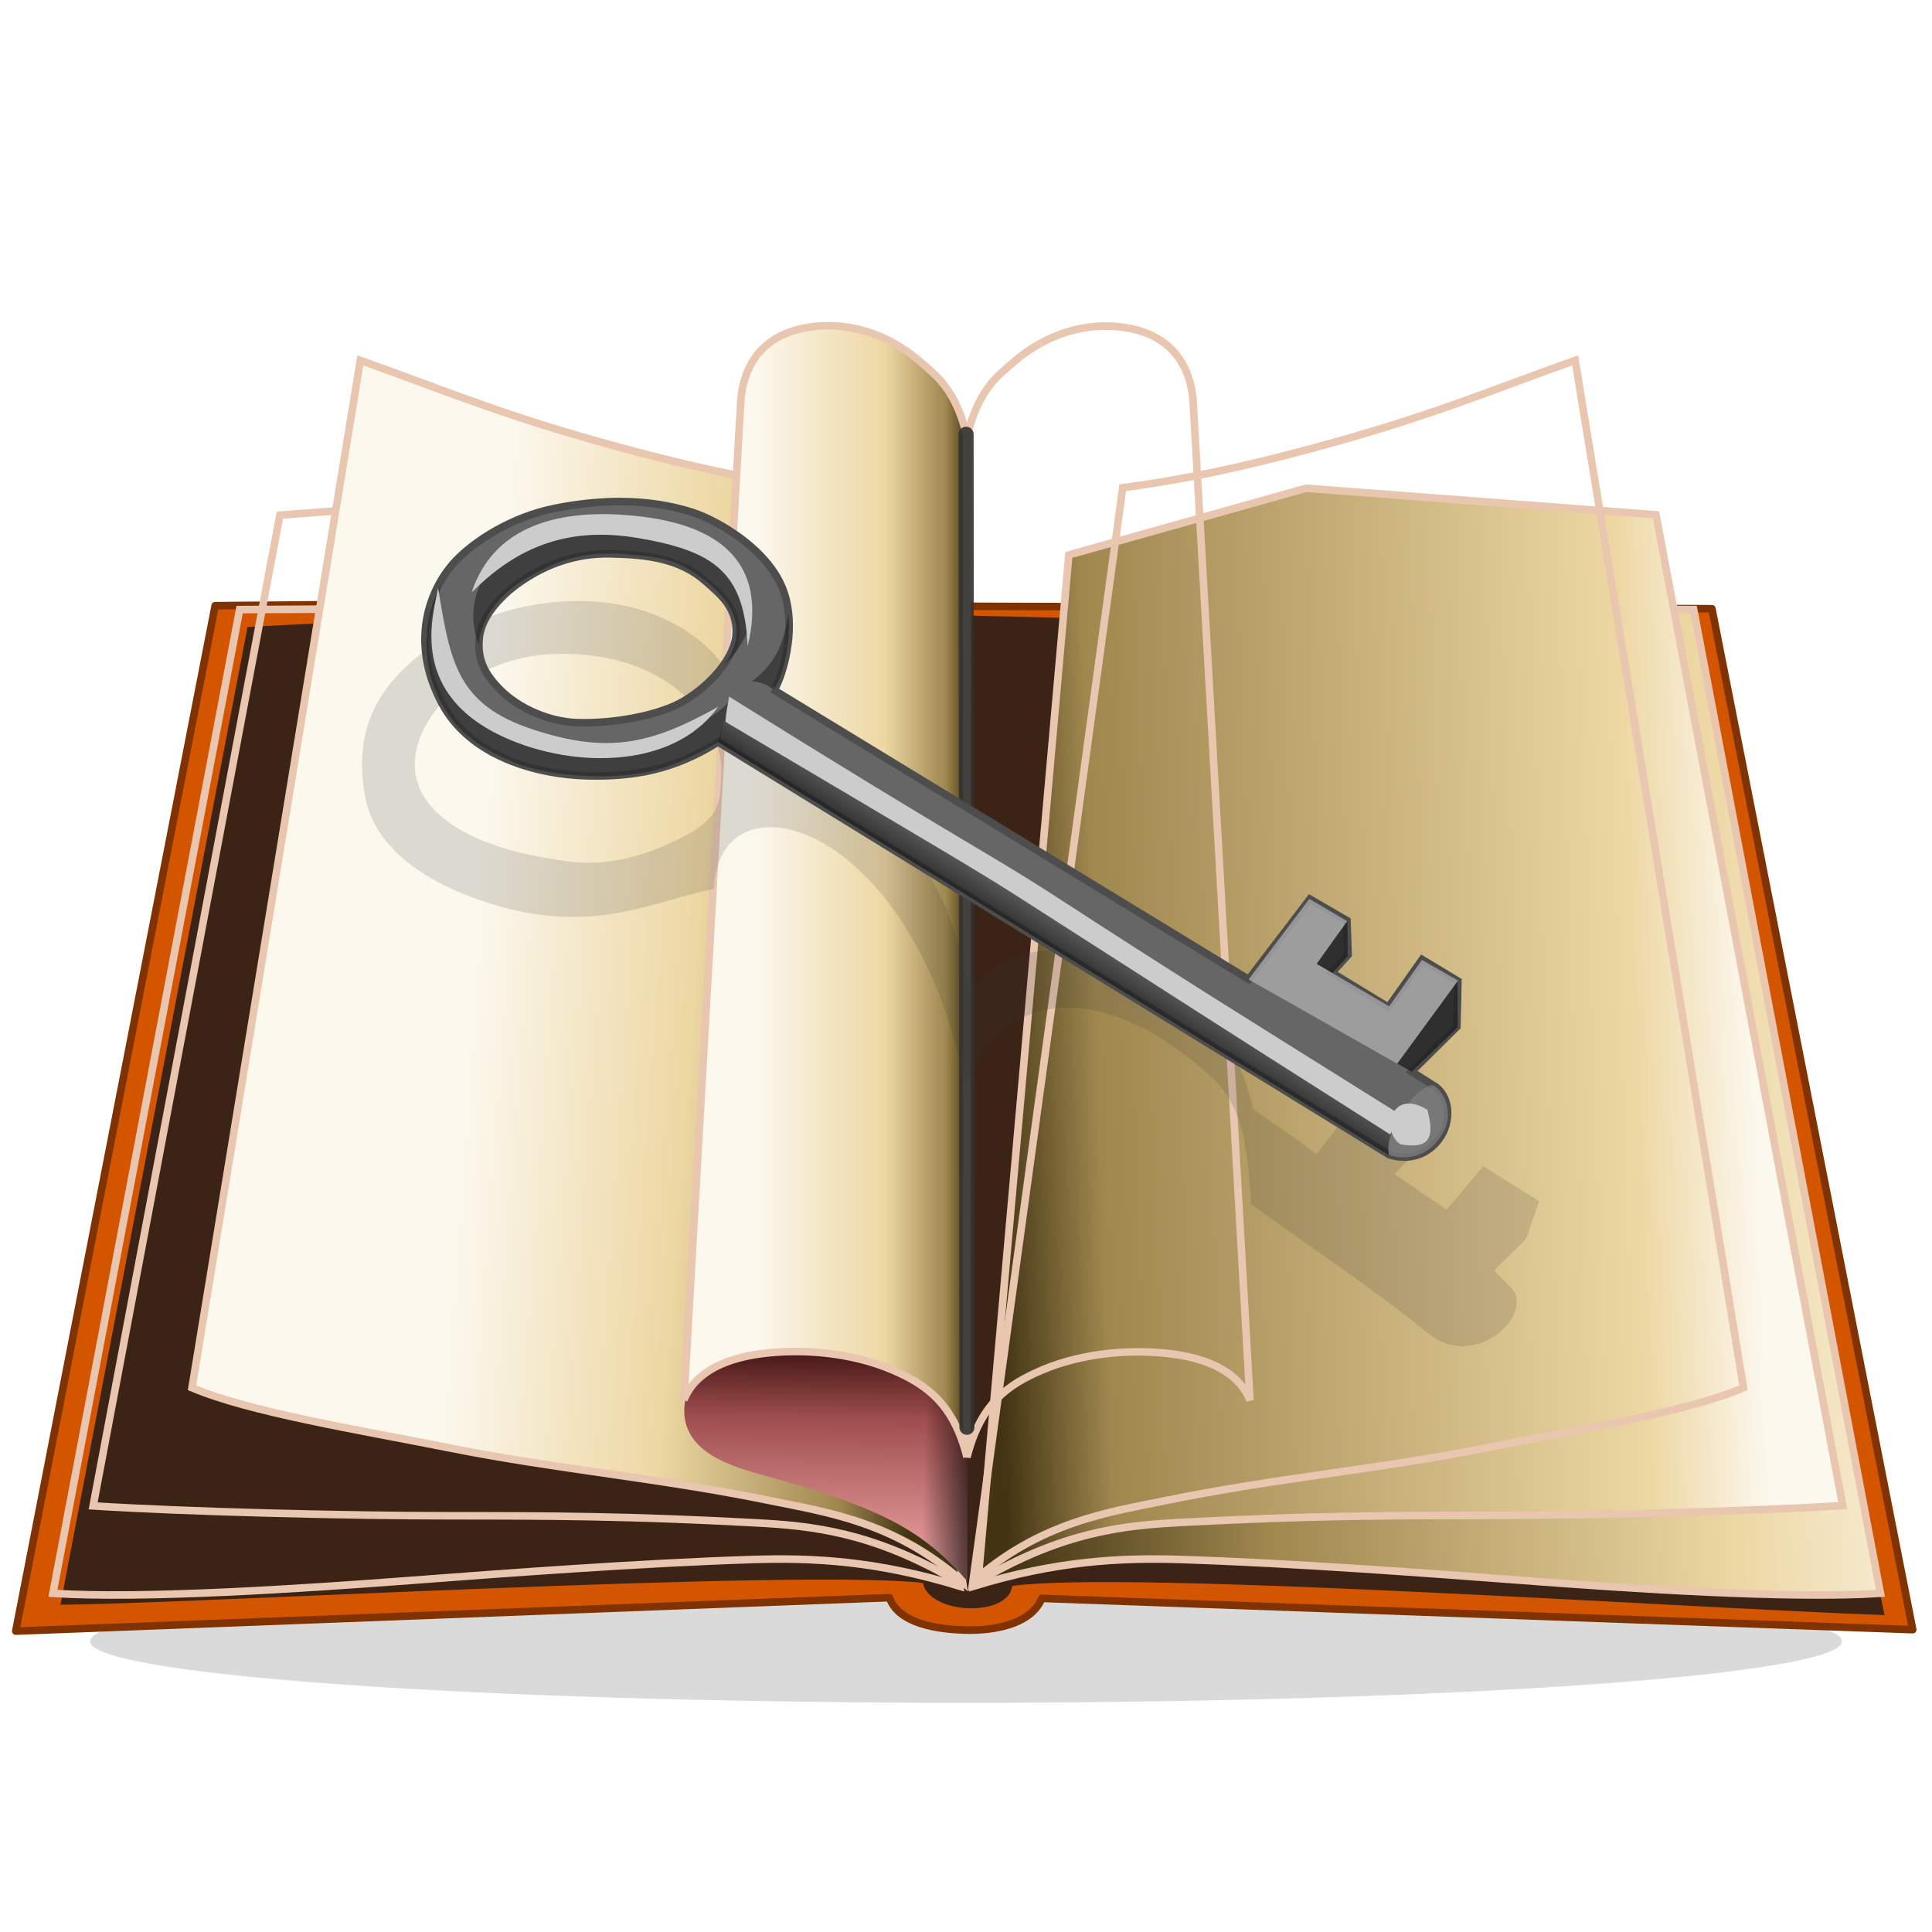 <?xml version="1.0" encoding="UTF-8" standalone="no"?>
<!-- Created with Inkscape (http://www.inkscape.org/) -->

<svg
   xmlns:dc="http://purl.org/dc/elements/1.1/"
   xmlns:cc="http://creativecommons.org/ns#"
   xmlns:rdf="http://www.w3.org/1999/02/22-rdf-syntax-ns#"
   xmlns:svg="http://www.w3.org/2000/svg"
   xmlns="http://www.w3.org/2000/svg"
   xmlns:xlink="http://www.w3.org/1999/xlink"
   xmlns:sodipodi="http://sodipodi.sourceforge.net/DTD/sodipodi-0.dtd"
   xmlns:inkscape="http://www.inkscape.org/namespaces/inkscape"
   id="svg4173"
   version="1.1"
   inkscape:version="0.48.4 r9939"
   width="256"
   height="256"
   sodipodi:docname="lifeograph.svg"
   inkscape:export-filename="/home/ahmet/Projects/Software/lifeograph/branches/trunk/icons/lifeograph-256.png"
   inkscape:export-xdpi="90"
   inkscape:export-ydpi="90">
  <defs
     id="defs4177">
    <linearGradient
       id="linearGradient3926">
      <stop
         id="stop3928"
         offset="0"
         style="stop-color:#fcf8ee;stop-opacity:1;" />
      <stop
         style="stop-color:#edd7a3;stop-opacity:1;"
         offset="0.157"
         id="stop3930" />
      <stop
         id="stop3932"
         offset="0.861"
         style="stop-color:#9f874e;stop-opacity:1;" />
      <stop
         id="stop3934"
         offset="1"
         style="stop-color:#433514;stop-opacity:1;" />
    </linearGradient>
    <linearGradient
       id="linearGradient3890">
      <stop
         style="stop-color:#fcf8ee;stop-opacity:1;"
         offset="0"
         id="stop3892" />
      <stop
         id="stop3894"
         offset="0.159"
         style="stop-color:#edd7a3;stop-opacity:1;" />
      <stop
         style="stop-color:#9f874e;stop-opacity:1;"
         offset="0.861"
         id="stop3896" />
      <stop
         style="stop-color:#433514;stop-opacity:1;"
         offset="1"
         id="stop3898" />
    </linearGradient>
    <linearGradient
       id="linearGradient3878">
      <stop
         id="stop3880"
         offset="0"
         style="stop-color:#fcf8ee;stop-opacity:1;" />
      <stop
         style="stop-color:#edd7a3;stop-opacity:1;"
         offset="0.189"
         id="stop3882" />
      <stop
         id="stop3884"
         offset="0.861"
         style="stop-color:#9f874e;stop-opacity:1;" />
      <stop
         id="stop3886"
         offset="1"
         style="stop-color:#433514;stop-opacity:1;" />
    </linearGradient>
    <linearGradient
       id="linearGradient3866">
      <stop
         style="stop-color:#fcf8ee;stop-opacity:1;"
         offset="0"
         id="stop3868" />
      <stop
         id="stop3870"
         offset="0.189"
         style="stop-color:#edd7a3;stop-opacity:1;" />
      <stop
         style="stop-color:#9f874e;stop-opacity:1;"
         offset="0.861"
         id="stop3872" />
      <stop
         style="stop-color:#433514;stop-opacity:1;"
         offset="1"
         id="stop3874" />
    </linearGradient>
    <linearGradient
       id="linearGradient3854">
      <stop
         id="stop3856"
         offset="0"
         style="stop-color:#fcf8ee;stop-opacity:1;" />
      <stop
         style="stop-color:#edd7a3;stop-opacity:1;"
         offset="0.189"
         id="stop3858" />
      <stop
         id="stop3860"
         offset="0.861"
         style="stop-color:#9f874e;stop-opacity:1;" />
      <stop
         id="stop3862"
         offset="1"
         style="stop-color:#433514;stop-opacity:1;" />
    </linearGradient>
    <linearGradient
       id="linearGradient3842">
      <stop
         style="stop-color:#fcf8ee;stop-opacity:1;"
         offset="0"
         id="stop3844" />
      <stop
         id="stop3846"
         offset="0.189"
         style="stop-color:#edd7a3;stop-opacity:1;" />
      <stop
         style="stop-color:#9f874e;stop-opacity:1;"
         offset="0.861"
         id="stop3848" />
      <stop
         style="stop-color:#433514;stop-opacity:1;"
         offset="1"
         id="stop3850" />
    </linearGradient>
    <linearGradient
       id="linearGradient3830">
      <stop
         id="stop3832"
         offset="0"
         style="stop-color:#fcf8ee;stop-opacity:1;" />
      <stop
         style="stop-color:#edd7a3;stop-opacity:1;"
         offset="0.189"
         id="stop3834" />
      <stop
         id="stop3836"
         offset="0.861"
         style="stop-color:#9f874e;stop-opacity:1;" />
      <stop
         id="stop3838"
         offset="1"
         style="stop-color:#433514;stop-opacity:1;" />
    </linearGradient>
    <linearGradient
       id="linearGradient3818">
      <stop
         style="stop-color:#fcf8ee;stop-opacity:1;"
         offset="0"
         id="stop3820" />
      <stop
         id="stop3822"
         offset="0.189"
         style="stop-color:#edd7a3;stop-opacity:1;" />
      <stop
         style="stop-color:#9f874e;stop-opacity:1;"
         offset="0.861"
         id="stop3824" />
      <stop
         style="stop-color:#433514;stop-opacity:1;"
         offset="1"
         id="stop3826" />
    </linearGradient>
    <linearGradient
       id="linearGradient3806">
      <stop
         id="stop3808"
         offset="0"
         style="stop-color:#fcf8ee;stop-opacity:1;" />
      <stop
         style="stop-color:#edd7a3;stop-opacity:1;"
         offset="0.189"
         id="stop3810" />
      <stop
         id="stop3812"
         offset="0.861"
         style="stop-color:#9f874e;stop-opacity:1;" />
      <stop
         id="stop3814"
         offset="1"
         style="stop-color:#433514;stop-opacity:1;" />
    </linearGradient>
    <linearGradient
       id="linearGradient3794">
      <stop
         style="stop-color:#fcf8ee;stop-opacity:1;"
         offset="0"
         id="stop3796" />
      <stop
         id="stop3798"
         offset="0.189"
         style="stop-color:#edd7a3;stop-opacity:1;" />
      <stop
         style="stop-color:#9f874e;stop-opacity:1;"
         offset="0.861"
         id="stop3800" />
      <stop
         style="stop-color:#433514;stop-opacity:1;"
         offset="1"
         id="stop3802" />
    </linearGradient>
    <linearGradient
       id="linearGradient3782">
      <stop
         id="stop3784"
         offset="0"
         style="stop-color:#fcf8ee;stop-opacity:1;" />
      <stop
         style="stop-color:#edd7a3;stop-opacity:1;"
         offset="0.189"
         id="stop3786" />
      <stop
         id="stop3788"
         offset="0.861"
         style="stop-color:#9f874e;stop-opacity:1;" />
      <stop
         id="stop3790"
         offset="1"
         style="stop-color:#433514;stop-opacity:1;" />
    </linearGradient>
    <linearGradient
       id="linearGradient3756">
      <stop
         style="stop-color:#fcf8ee;stop-opacity:1;"
         offset="0"
         id="stop3758" />
      <stop
         id="stop3760"
         offset="0.189"
         style="stop-color:#edd7a3;stop-opacity:1;" />
      <stop
         style="stop-color:#9f874e;stop-opacity:1;"
         offset="0.861"
         id="stop3762" />
      <stop
         style="stop-color:#433514;stop-opacity:1;"
         offset="1"
         id="stop3764" />
    </linearGradient>
    <linearGradient
       id="linearGradient3744">
      <stop
         id="stop3746"
         offset="0"
         style="stop-color:#fcf8ee;stop-opacity:1;" />
      <stop
         style="stop-color:#edd7a3;stop-opacity:1;"
         offset="0.228"
         id="stop3748" />
      <stop
         id="stop3750"
         offset="0.861"
         style="stop-color:#9f874e;stop-opacity:1;" />
      <stop
         id="stop3752"
         offset="1"
         style="stop-color:#433514;stop-opacity:1;" />
    </linearGradient>
    <linearGradient
       id="linearGradient3732">
      <stop
         style="stop-color:#fcf8ee;stop-opacity:1;"
         offset="0"
         id="stop3734" />
      <stop
         id="stop3736"
         offset="0.228"
         style="stop-color:#edd7a3;stop-opacity:1;" />
      <stop
         style="stop-color:#9f874e;stop-opacity:1;"
         offset="0.861"
         id="stop3738" />
      <stop
         style="stop-color:#433514;stop-opacity:1;"
         offset="1"
         id="stop3740" />
    </linearGradient>
    <linearGradient
       id="linearGradient3720">
      <stop
         id="stop3722"
         offset="0"
         style="stop-color:#fcf8ee;stop-opacity:1;" />
      <stop
         style="stop-color:#edd7a3;stop-opacity:1;"
         offset="0.228"
         id="stop3724" />
      <stop
         id="stop3726"
         offset="0.861"
         style="stop-color:#9f874e;stop-opacity:1;" />
      <stop
         id="stop3728"
         offset="1"
         style="stop-color:#433514;stop-opacity:1;" />
    </linearGradient>
    <linearGradient
       id="linearGradient3708">
      <stop
         style="stop-color:#fcf8ee;stop-opacity:1;"
         offset="0"
         id="stop3710" />
      <stop
         id="stop3712"
         offset="0.228"
         style="stop-color:#edd7a3;stop-opacity:1;" />
      <stop
         style="stop-color:#9f874e;stop-opacity:1;"
         offset="0.861"
         id="stop3714" />
      <stop
         style="stop-color:#433514;stop-opacity:1;"
         offset="1"
         id="stop3716" />
    </linearGradient>
    <linearGradient
       id="linearGradient3696">
      <stop
         id="stop3698"
         offset="0"
         style="stop-color:#fcf8ee;stop-opacity:1;" />
      <stop
         style="stop-color:#edd7a3;stop-opacity:1;"
         offset="0.228"
         id="stop3700" />
      <stop
         id="stop3702"
         offset="0.861"
         style="stop-color:#9f874e;stop-opacity:1;" />
      <stop
         id="stop3704"
         offset="1"
         style="stop-color:#433514;stop-opacity:1;" />
    </linearGradient>
    <linearGradient
       id="linearGradient3684">
      <stop
         style="stop-color:#fcf8ee;stop-opacity:1;"
         offset="0"
         id="stop3686" />
      <stop
         id="stop3688"
         offset="0.228"
         style="stop-color:#edd7a3;stop-opacity:1;" />
      <stop
         style="stop-color:#9f874e;stop-opacity:1;"
         offset="0.861"
         id="stop3690" />
      <stop
         style="stop-color:#433514;stop-opacity:1;"
         offset="1"
         id="stop3692" />
    </linearGradient>
    <linearGradient
       id="linearGradient3672">
      <stop
         id="stop3674"
         offset="0"
         style="stop-color:#fcf8ee;stop-opacity:1;" />
      <stop
         style="stop-color:#edd7a3;stop-opacity:1;"
         offset="0.228"
         id="stop3676" />
      <stop
         id="stop3678"
         offset="0.861"
         style="stop-color:#9f874e;stop-opacity:1;" />
      <stop
         id="stop3680"
         offset="1"
         style="stop-color:#433514;stop-opacity:1;" />
    </linearGradient>
    <linearGradient
       id="linearGradient3660">
      <stop
         style="stop-color:#fcf8ee;stop-opacity:1;"
         offset="0"
         id="stop3662" />
      <stop
         id="stop3664"
         offset="0.228"
         style="stop-color:#edd7a3;stop-opacity:1;" />
      <stop
         style="stop-color:#9f874e;stop-opacity:1;"
         offset="0.861"
         id="stop3666" />
      <stop
         style="stop-color:#433514;stop-opacity:1;"
         offset="1"
         id="stop3668" />
    </linearGradient>
    <linearGradient
       id="linearGradient3648">
      <stop
         id="stop3650"
         offset="0"
         style="stop-color:#fcf8ee;stop-opacity:1;" />
      <stop
         style="stop-color:#edd7a3;stop-opacity:1;"
         offset="0.228"
         id="stop3652" />
      <stop
         id="stop3654"
         offset="0.861"
         style="stop-color:#9f874e;stop-opacity:1;" />
      <stop
         id="stop3656"
         offset="1"
         style="stop-color:#433514;stop-opacity:1;" />
    </linearGradient>
    <linearGradient
       id="linearGradient3636">
      <stop
         style="stop-color:#fcf8ee;stop-opacity:1;"
         offset="0"
         id="stop3638" />
      <stop
         id="stop3640"
         offset="0.228"
         style="stop-color:#edd7a3;stop-opacity:1;" />
      <stop
         style="stop-color:#9f874e;stop-opacity:1;"
         offset="0.861"
         id="stop3642" />
      <stop
         style="stop-color:#433514;stop-opacity:1;"
         offset="1"
         id="stop3644" />
    </linearGradient>
    <linearGradient
       id="linearGradient3624">
      <stop
         id="stop3626"
         offset="0"
         style="stop-color:#fcf8ee;stop-opacity:1;" />
      <stop
         style="stop-color:#edd7a3;stop-opacity:1;"
         offset="0.228"
         id="stop3628" />
      <stop
         id="stop3630"
         offset="0.861"
         style="stop-color:#9f874e;stop-opacity:1;" />
      <stop
         id="stop3632"
         offset="1"
         style="stop-color:#433514;stop-opacity:1;" />
    </linearGradient>
    <linearGradient
       id="linearGradient3612">
      <stop
         style="stop-color:#fcf8ee;stop-opacity:1;"
         offset="0"
         id="stop3614" />
      <stop
         id="stop3616"
         offset="0.228"
         style="stop-color:#edd7a3;stop-opacity:1;" />
      <stop
         style="stop-color:#9f874e;stop-opacity:1;"
         offset="0.861"
         id="stop3618" />
      <stop
         style="stop-color:#433514;stop-opacity:1;"
         offset="1"
         id="stop3620" />
    </linearGradient>
    <linearGradient
       id="linearGradient3600">
      <stop
         id="stop3602"
         offset="0"
         style="stop-color:#fcf8ee;stop-opacity:1;" />
      <stop
         style="stop-color:#edd7a3;stop-opacity:1;"
         offset="0.228"
         id="stop3604" />
      <stop
         id="stop3606"
         offset="0.861"
         style="stop-color:#9f874e;stop-opacity:1;" />
      <stop
         id="stop3608"
         offset="1"
         style="stop-color:#433514;stop-opacity:1;" />
    </linearGradient>
    <linearGradient
       id="linearGradient3588">
      <stop
         style="stop-color:#fcf8ee;stop-opacity:1;"
         offset="0"
         id="stop3590" />
      <stop
         id="stop3592"
         offset="0.228"
         style="stop-color:#edd7a3;stop-opacity:1;" />
      <stop
         style="stop-color:#9f874e;stop-opacity:1;"
         offset="0.861"
         id="stop3594" />
      <stop
         style="stop-color:#433514;stop-opacity:1;"
         offset="1"
         id="stop3596" />
    </linearGradient>
    <linearGradient
       id="linearGradient3576">
      <stop
         id="stop3578"
         offset="0"
         style="stop-color:#fcf8ee;stop-opacity:1;" />
      <stop
         style="stop-color:#edd7a3;stop-opacity:1;"
         offset="0.228"
         id="stop3580" />
      <stop
         id="stop3582"
         offset="0.861"
         style="stop-color:#9f874e;stop-opacity:1;" />
      <stop
         id="stop3584"
         offset="1"
         style="stop-color:#433514;stop-opacity:1;" />
    </linearGradient>
    <linearGradient
       id="linearGradient3564">
      <stop
         style="stop-color:#fcf8ee;stop-opacity:1;"
         offset="0"
         id="stop3566" />
      <stop
         id="stop3568"
         offset="0.228"
         style="stop-color:#edd7a3;stop-opacity:1;" />
      <stop
         style="stop-color:#9f874e;stop-opacity:1;"
         offset="0.861"
         id="stop3570" />
      <stop
         style="stop-color:#433514;stop-opacity:1;"
         offset="1"
         id="stop3572" />
    </linearGradient>
    <linearGradient
       id="linearGradient3552">
      <stop
         id="stop3554"
         offset="0"
         style="stop-color:#fcf8ee;stop-opacity:1;" />
      <stop
         style="stop-color:#edd7a3;stop-opacity:1;"
         offset="0.228"
         id="stop3556" />
      <stop
         id="stop3558"
         offset="0.861"
         style="stop-color:#9f874e;stop-opacity:1;" />
      <stop
         id="stop3560"
         offset="1"
         style="stop-color:#433514;stop-opacity:1;" />
    </linearGradient>
    <linearGradient
       inkscape:collect="always"
       id="linearGradient6930">
      <stop
         style="stop-color:#000000;stop-opacity:1;"
         offset="0"
         id="stop6932" />
      <stop
         style="stop-color:#000000;stop-opacity:0;"
         offset="1"
         id="stop6934" />
    </linearGradient>
    <linearGradient
       id="linearGradient6916">
      <stop
         style="stop-color:#fceeee;stop-opacity:1;"
         offset="0"
         id="stop6918" />
      <stop
         id="stop6920"
         offset="0.427"
         style="stop-color:#eda3a3;stop-opacity:1;" />
      <stop
         style="stop-color:#9f4e4e;stop-opacity:1;"
         offset="0.817"
         id="stop6922" />
      <stop
         style="stop-color:#431414;stop-opacity:1;"
         offset="1"
         id="stop6924" />
    </linearGradient>
    <linearGradient
       id="linearGradient6904">
      <stop
         id="stop6906"
         offset="0"
         style="stop-color:#fceeee;stop-opacity:1;" />
      <stop
         style="stop-color:#eda3a3;stop-opacity:1;"
         offset="0.427"
         id="stop6908" />
      <stop
         id="stop6910"
         offset="0.817"
         style="stop-color:#9f4e4e;stop-opacity:1;" />
      <stop
         id="stop6912"
         offset="1"
         style="stop-color:#431414;stop-opacity:1;" />
    </linearGradient>
    <linearGradient
       id="linearGradient6892">
      <stop
         style="stop-color:#fceeee;stop-opacity:1;"
         offset="0"
         id="stop6894" />
      <stop
         id="stop6896"
         offset="0.491"
         style="stop-color:#eda3a3;stop-opacity:1;" />
      <stop
         style="stop-color:#9f4e4e;stop-opacity:1;"
         offset="0.817"
         id="stop6898" />
      <stop
         style="stop-color:#431414;stop-opacity:1;"
         offset="1"
         id="stop6900" />
    </linearGradient>
    <linearGradient
       id="linearGradient6880">
      <stop
         id="stop6882"
         offset="0"
         style="stop-color:#fceeee;stop-opacity:1;" />
      <stop
         style="stop-color:#eda3a3;stop-opacity:1;"
         offset="0.491"
         id="stop6884" />
      <stop
         id="stop6886"
         offset="0.817"
         style="stop-color:#9f4e4e;stop-opacity:1;" />
      <stop
         id="stop6888"
         offset="1"
         style="stop-color:#431414;stop-opacity:1;" />
    </linearGradient>
    <linearGradient
       id="linearGradient6868">
      <stop
         style="stop-color:#fceeee;stop-opacity:1;"
         offset="0"
         id="stop6870" />
      <stop
         id="stop6872"
         offset="0.491"
         style="stop-color:#eda3a3;stop-opacity:1;" />
      <stop
         style="stop-color:#9f4e4e;stop-opacity:1;"
         offset="0.817"
         id="stop6874" />
      <stop
         style="stop-color:#431414;stop-opacity:1;"
         offset="1"
         id="stop6876" />
    </linearGradient>
    <linearGradient
       id="linearGradient6856">
      <stop
         id="stop6858"
         offset="0"
         style="stop-color:#fceeee;stop-opacity:1;" />
      <stop
         style="stop-color:#eda3a3;stop-opacity:1;"
         offset="0.491"
         id="stop6860" />
      <stop
         id="stop6862"
         offset="0.817"
         style="stop-color:#9f4e4e;stop-opacity:1;" />
      <stop
         id="stop6864"
         offset="1"
         style="stop-color:#431414;stop-opacity:1;" />
    </linearGradient>
    <linearGradient
       id="linearGradient6844">
      <stop
         style="stop-color:#fceeee;stop-opacity:1;"
         offset="0"
         id="stop6846" />
      <stop
         id="stop6848"
         offset="0.491"
         style="stop-color:#eda3a3;stop-opacity:1;" />
      <stop
         style="stop-color:#9f4e4e;stop-opacity:1;"
         offset="0.817"
         id="stop6850" />
      <stop
         style="stop-color:#431414;stop-opacity:1;"
         offset="1"
         id="stop6852" />
    </linearGradient>
    <linearGradient
       id="linearGradient6832">
      <stop
         id="stop6834"
         offset="0"
         style="stop-color:#fceeee;stop-opacity:1;" />
      <stop
         style="stop-color:#eda3a3;stop-opacity:1;"
         offset="0.491"
         id="stop6836" />
      <stop
         id="stop6838"
         offset="0.817"
         style="stop-color:#9f4e4e;stop-opacity:1;" />
      <stop
         id="stop6840"
         offset="1"
         style="stop-color:#431414;stop-opacity:1;" />
    </linearGradient>
    <linearGradient
       id="linearGradient6820">
      <stop
         style="stop-color:#fceeee;stop-opacity:1;"
         offset="0"
         id="stop6822" />
      <stop
         id="stop6824"
         offset="0.491"
         style="stop-color:#eda3a3;stop-opacity:1;" />
      <stop
         style="stop-color:#9f4e4e;stop-opacity:1;"
         offset="0.817"
         id="stop6826" />
      <stop
         style="stop-color:#431414;stop-opacity:1;"
         offset="1"
         id="stop6828" />
    </linearGradient>
    <linearGradient
       id="linearGradient6808">
      <stop
         id="stop6810"
         offset="0"
         style="stop-color:#fceeee;stop-opacity:1;" />
      <stop
         style="stop-color:#eda3a3;stop-opacity:1;"
         offset="0.491"
         id="stop6812" />
      <stop
         id="stop6814"
         offset="0.817"
         style="stop-color:#9f4e4e;stop-opacity:1;" />
      <stop
         id="stop6816"
         offset="1"
         style="stop-color:#431414;stop-opacity:1;" />
    </linearGradient>
    <linearGradient
       id="linearGradient6796">
      <stop
         style="stop-color:#fceeee;stop-opacity:1;"
         offset="0"
         id="stop6798" />
      <stop
         id="stop6800"
         offset="0.491"
         style="stop-color:#eda3a3;stop-opacity:1;" />
      <stop
         style="stop-color:#9f4e4e;stop-opacity:1;"
         offset="0.817"
         id="stop6802" />
      <stop
         style="stop-color:#431414;stop-opacity:1;"
         offset="1"
         id="stop6804" />
    </linearGradient>
    <linearGradient
       id="linearGradient6784">
      <stop
         id="stop6786"
         offset="0"
         style="stop-color:#fceeee;stop-opacity:1;" />
      <stop
         style="stop-color:#eda3a3;stop-opacity:1;"
         offset="0.491"
         id="stop6788" />
      <stop
         id="stop6790"
         offset="0.817"
         style="stop-color:#9f4e4e;stop-opacity:1;" />
      <stop
         id="stop6792"
         offset="1"
         style="stop-color:#431414;stop-opacity:1;" />
    </linearGradient>
    <linearGradient
       id="linearGradient6772">
      <stop
         style="stop-color:#fceeee;stop-opacity:1;"
         offset="0"
         id="stop6774" />
      <stop
         id="stop6776"
         offset="0.491"
         style="stop-color:#eda3a3;stop-opacity:1;" />
      <stop
         style="stop-color:#9f4e4e;stop-opacity:1;"
         offset="0.817"
         id="stop6778" />
      <stop
         style="stop-color:#431414;stop-opacity:1;"
         offset="1"
         id="stop6780" />
    </linearGradient>
    <linearGradient
       id="linearGradient6760">
      <stop
         id="stop6762"
         offset="0"
         style="stop-color:#fceeee;stop-opacity:1;" />
      <stop
         style="stop-color:#eda3a3;stop-opacity:1;"
         offset="0.491"
         id="stop6764" />
      <stop
         id="stop6766"
         offset="0.817"
         style="stop-color:#9f4e4e;stop-opacity:1;" />
      <stop
         id="stop6768"
         offset="1"
         style="stop-color:#431414;stop-opacity:1;" />
    </linearGradient>
    <linearGradient
       id="linearGradient6748">
      <stop
         style="stop-color:#fceeee;stop-opacity:1;"
         offset="0"
         id="stop6750" />
      <stop
         id="stop6752"
         offset="0.491"
         style="stop-color:#eda3a3;stop-opacity:1;" />
      <stop
         style="stop-color:#9f4e4e;stop-opacity:1;"
         offset="0.817"
         id="stop6754" />
      <stop
         style="stop-color:#431414;stop-opacity:1;"
         offset="1"
         id="stop6756" />
    </linearGradient>
    <linearGradient
       id="linearGradient6736">
      <stop
         id="stop6738"
         offset="0"
         style="stop-color:#fceeee;stop-opacity:1;" />
      <stop
         style="stop-color:#eda3a3;stop-opacity:1;"
         offset="0.491"
         id="stop6740" />
      <stop
         id="stop6742"
         offset="0.817"
         style="stop-color:#9f4e4e;stop-opacity:1;" />
      <stop
         id="stop6744"
         offset="1"
         style="stop-color:#431414;stop-opacity:1;" />
    </linearGradient>
    <linearGradient
       id="linearGradient6724">
      <stop
         style="stop-color:#fceeee;stop-opacity:1;"
         offset="0"
         id="stop6726" />
      <stop
         id="stop6728"
         offset="0.491"
         style="stop-color:#eda3a3;stop-opacity:1;" />
      <stop
         style="stop-color:#9f4e4e;stop-opacity:1;"
         offset="0.817"
         id="stop6730" />
      <stop
         style="stop-color:#431414;stop-opacity:1;"
         offset="1"
         id="stop6732" />
    </linearGradient>
    <linearGradient
       id="linearGradient6712">
      <stop
         id="stop6714"
         offset="0"
         style="stop-color:#fceeee;stop-opacity:1;" />
      <stop
         style="stop-color:#eda3a3;stop-opacity:1;"
         offset="0.491"
         id="stop6716" />
      <stop
         id="stop6718"
         offset="0.817"
         style="stop-color:#9f4e4e;stop-opacity:1;" />
      <stop
         id="stop6720"
         offset="1"
         style="stop-color:#431414;stop-opacity:1;" />
    </linearGradient>
    <linearGradient
       id="linearGradient6700">
      <stop
         style="stop-color:#fceeee;stop-opacity:1;"
         offset="0"
         id="stop6702" />
      <stop
         id="stop6704"
         offset="0.491"
         style="stop-color:#eda3a3;stop-opacity:1;" />
      <stop
         style="stop-color:#9f4e4e;stop-opacity:1;"
         offset="0.817"
         id="stop6706" />
      <stop
         style="stop-color:#431414;stop-opacity:1;"
         offset="1"
         id="stop6708" />
    </linearGradient>
    <linearGradient
       id="linearGradient6688">
      <stop
         id="stop6690"
         offset="0"
         style="stop-color:#fceeee;stop-opacity:1;" />
      <stop
         style="stop-color:#eda3a3;stop-opacity:1;"
         offset="0.491"
         id="stop6692" />
      <stop
         id="stop6694"
         offset="0.817"
         style="stop-color:#9f4e4e;stop-opacity:1;" />
      <stop
         id="stop6696"
         offset="1"
         style="stop-color:#431414;stop-opacity:1;" />
    </linearGradient>
    <linearGradient
       id="linearGradient6676">
      <stop
         style="stop-color:#fceeee;stop-opacity:1;"
         offset="0"
         id="stop6678" />
      <stop
         id="stop6680"
         offset="0.491"
         style="stop-color:#eda3a3;stop-opacity:1;" />
      <stop
         style="stop-color:#9f4e4e;stop-opacity:1;"
         offset="0.817"
         id="stop6682" />
      <stop
         style="stop-color:#431414;stop-opacity:1;"
         offset="1"
         id="stop6684" />
    </linearGradient>
    <linearGradient
       id="linearGradient6664">
      <stop
         id="stop6666"
         offset="0"
         style="stop-color:#fceeee;stop-opacity:1;" />
      <stop
         style="stop-color:#eda3a3;stop-opacity:1;"
         offset="0.491"
         id="stop6668" />
      <stop
         id="stop6670"
         offset="0.817"
         style="stop-color:#9f4e4e;stop-opacity:1;" />
      <stop
         id="stop6672"
         offset="1"
         style="stop-color:#431414;stop-opacity:1;" />
    </linearGradient>
    <linearGradient
       id="linearGradient6652">
      <stop
         style="stop-color:#fceeee;stop-opacity:1;"
         offset="0"
         id="stop6654" />
      <stop
         id="stop6656"
         offset="0.491"
         style="stop-color:#eda3a3;stop-opacity:1;" />
      <stop
         style="stop-color:#9f4e4e;stop-opacity:1;"
         offset="0.817"
         id="stop6658" />
      <stop
         style="stop-color:#431414;stop-opacity:1;"
         offset="1"
         id="stop6660" />
    </linearGradient>
    <linearGradient
       id="linearGradient6640">
      <stop
         id="stop6642"
         offset="0"
         style="stop-color:#fceeee;stop-opacity:1;" />
      <stop
         style="stop-color:#eda3a3;stop-opacity:1;"
         offset="0.491"
         id="stop6644" />
      <stop
         id="stop6646"
         offset="0.817"
         style="stop-color:#9f4e4e;stop-opacity:1;" />
      <stop
         id="stop6648"
         offset="1"
         style="stop-color:#431414;stop-opacity:1;" />
    </linearGradient>
    <linearGradient
       id="linearGradient6628">
      <stop
         style="stop-color:#fceeee;stop-opacity:1;"
         offset="0"
         id="stop6630" />
      <stop
         id="stop6632"
         offset="0.491"
         style="stop-color:#eda3a3;stop-opacity:1;" />
      <stop
         style="stop-color:#9f4e4e;stop-opacity:1;"
         offset="0.817"
         id="stop6634" />
      <stop
         style="stop-color:#431414;stop-opacity:1;"
         offset="1"
         id="stop6636" />
    </linearGradient>
    <linearGradient
       id="linearGradient6616">
      <stop
         id="stop6618"
         offset="0"
         style="stop-color:#fceeee;stop-opacity:1;" />
      <stop
         style="stop-color:#eda3a3;stop-opacity:1;"
         offset="0.491"
         id="stop6620" />
      <stop
         id="stop6622"
         offset="0.817"
         style="stop-color:#9f4e4e;stop-opacity:1;" />
      <stop
         id="stop6624"
         offset="1"
         style="stop-color:#431414;stop-opacity:1;" />
    </linearGradient>
    <linearGradient
       id="linearGradient6604">
      <stop
         style="stop-color:#fceeee;stop-opacity:1;"
         offset="0"
         id="stop6606" />
      <stop
         id="stop6608"
         offset="0.491"
         style="stop-color:#eda3a3;stop-opacity:1;" />
      <stop
         style="stop-color:#9f4e4e;stop-opacity:1;"
         offset="0.817"
         id="stop6610" />
      <stop
         style="stop-color:#431414;stop-opacity:1;"
         offset="1"
         id="stop6612" />
    </linearGradient>
    <linearGradient
       id="linearGradient6592">
      <stop
         id="stop6594"
         offset="0"
         style="stop-color:#fceeee;stop-opacity:1;" />
      <stop
         style="stop-color:#eda3a3;stop-opacity:1;"
         offset="0.491"
         id="stop6596" />
      <stop
         id="stop6598"
         offset="0.817"
         style="stop-color:#9f4e4e;stop-opacity:1;" />
      <stop
         id="stop6600"
         offset="1"
         style="stop-color:#431414;stop-opacity:1;" />
    </linearGradient>
    <linearGradient
       id="linearGradient6580">
      <stop
         style="stop-color:#fceeee;stop-opacity:1;"
         offset="0"
         id="stop6582" />
      <stop
         id="stop6584"
         offset="0.491"
         style="stop-color:#eda3a3;stop-opacity:1;" />
      <stop
         style="stop-color:#9f4e4e;stop-opacity:1;"
         offset="0.817"
         id="stop6586" />
      <stop
         style="stop-color:#431414;stop-opacity:1;"
         offset="1"
         id="stop6588" />
    </linearGradient>
    <linearGradient
       id="linearGradient6568">
      <stop
         id="stop6570"
         offset="0"
         style="stop-color:#fceeee;stop-opacity:1;" />
      <stop
         style="stop-color:#eda3a3;stop-opacity:1;"
         offset="0.491"
         id="stop6572" />
      <stop
         id="stop6574"
         offset="0.817"
         style="stop-color:#9f4e4e;stop-opacity:1;" />
      <stop
         id="stop6576"
         offset="1"
         style="stop-color:#431414;stop-opacity:1;" />
    </linearGradient>
    <linearGradient
       id="linearGradient6556">
      <stop
         style="stop-color:#fceeee;stop-opacity:1;"
         offset="0"
         id="stop6558" />
      <stop
         id="stop6560"
         offset="0.491"
         style="stop-color:#eda3a3;stop-opacity:1;" />
      <stop
         style="stop-color:#9f4e4e;stop-opacity:1;"
         offset="0.817"
         id="stop6562" />
      <stop
         style="stop-color:#431414;stop-opacity:1;"
         offset="1"
         id="stop6564" />
    </linearGradient>
    <linearGradient
       id="linearGradient6544">
      <stop
         id="stop6546"
         offset="0"
         style="stop-color:#fceeee;stop-opacity:1;" />
      <stop
         style="stop-color:#eda3a3;stop-opacity:1;"
         offset="0.491"
         id="stop6548" />
      <stop
         id="stop6550"
         offset="0.817"
         style="stop-color:#9f4e4e;stop-opacity:1;" />
      <stop
         id="stop6552"
         offset="1"
         style="stop-color:#431414;stop-opacity:1;" />
    </linearGradient>
    <linearGradient
       id="linearGradient6532">
      <stop
         style="stop-color:#fceeee;stop-opacity:1;"
         offset="0"
         id="stop6534" />
      <stop
         id="stop6536"
         offset="0.491"
         style="stop-color:#eda3a3;stop-opacity:1;" />
      <stop
         style="stop-color:#9f4e4e;stop-opacity:1;"
         offset="0.817"
         id="stop6538" />
      <stop
         style="stop-color:#431414;stop-opacity:1;"
         offset="1"
         id="stop6540" />
    </linearGradient>
    <linearGradient
       id="linearGradient6520">
      <stop
         id="stop6522"
         offset="0"
         style="stop-color:#fceeee;stop-opacity:1;" />
      <stop
         style="stop-color:#eda3a3;stop-opacity:1;"
         offset="0.491"
         id="stop6524" />
      <stop
         id="stop6526"
         offset="0.817"
         style="stop-color:#9f4e4e;stop-opacity:1;" />
      <stop
         id="stop6528"
         offset="1"
         style="stop-color:#431414;stop-opacity:1;" />
    </linearGradient>
    <linearGradient
       id="linearGradient6508">
      <stop
         style="stop-color:#fceeee;stop-opacity:1;"
         offset="0"
         id="stop6510" />
      <stop
         id="stop6512"
         offset="0.491"
         style="stop-color:#eda3a3;stop-opacity:1;" />
      <stop
         style="stop-color:#9f4e4e;stop-opacity:1;"
         offset="0.817"
         id="stop6514" />
      <stop
         style="stop-color:#431414;stop-opacity:1;"
         offset="1"
         id="stop6516" />
    </linearGradient>
    <linearGradient
       id="linearGradient6496">
      <stop
         id="stop6498"
         offset="0"
         style="stop-color:#fceeee;stop-opacity:1;" />
      <stop
         style="stop-color:#eda3a3;stop-opacity:1;"
         offset="0.491"
         id="stop6500" />
      <stop
         id="stop6502"
         offset="0.817"
         style="stop-color:#9f4e4e;stop-opacity:1;" />
      <stop
         id="stop6504"
         offset="1"
         style="stop-color:#431414;stop-opacity:1;" />
    </linearGradient>
    <linearGradient
       id="linearGradient6484">
      <stop
         style="stop-color:#fceeee;stop-opacity:1;"
         offset="0"
         id="stop6486" />
      <stop
         id="stop6488"
         offset="0.491"
         style="stop-color:#eda3a3;stop-opacity:1;" />
      <stop
         style="stop-color:#9f4e4e;stop-opacity:1;"
         offset="0.817"
         id="stop6490" />
      <stop
         style="stop-color:#431414;stop-opacity:1;"
         offset="1"
         id="stop6492" />
    </linearGradient>
    <linearGradient
       id="linearGradient6472">
      <stop
         id="stop6474"
         offset="0"
         style="stop-color:#fceeee;stop-opacity:1;" />
      <stop
         style="stop-color:#eda3a3;stop-opacity:1;"
         offset="0.491"
         id="stop6476" />
      <stop
         id="stop6478"
         offset="0.817"
         style="stop-color:#9f4e4e;stop-opacity:1;" />
      <stop
         id="stop6480"
         offset="1"
         style="stop-color:#431414;stop-opacity:1;" />
    </linearGradient>
    <linearGradient
       id="linearGradient6460">
      <stop
         style="stop-color:#fceeee;stop-opacity:1;"
         offset="0"
         id="stop6462" />
      <stop
         id="stop6464"
         offset="0.491"
         style="stop-color:#eda3a3;stop-opacity:1;" />
      <stop
         style="stop-color:#9f4e4e;stop-opacity:1;"
         offset="0.817"
         id="stop6466" />
      <stop
         style="stop-color:#431414;stop-opacity:1;"
         offset="1"
         id="stop6468" />
    </linearGradient>
    <linearGradient
       id="linearGradient6448">
      <stop
         id="stop6450"
         offset="0"
         style="stop-color:#fceeee;stop-opacity:1;" />
      <stop
         style="stop-color:#eda3a3;stop-opacity:1;"
         offset="0.491"
         id="stop6452" />
      <stop
         id="stop6454"
         offset="0.817"
         style="stop-color:#9f4e4e;stop-opacity:1;" />
      <stop
         id="stop6456"
         offset="1"
         style="stop-color:#431414;stop-opacity:1;" />
    </linearGradient>
    <linearGradient
       id="linearGradient6436">
      <stop
         style="stop-color:#fceeee;stop-opacity:1;"
         offset="0"
         id="stop6438" />
      <stop
         id="stop6440"
         offset="0.491"
         style="stop-color:#eda3a3;stop-opacity:1;" />
      <stop
         style="stop-color:#9f4e4e;stop-opacity:1;"
         offset="0.817"
         id="stop6442" />
      <stop
         style="stop-color:#431414;stop-opacity:1;"
         offset="1"
         id="stop6444" />
    </linearGradient>
    <linearGradient
       id="linearGradient6424">
      <stop
         id="stop6426"
         offset="0"
         style="stop-color:#fceeee;stop-opacity:1;" />
      <stop
         style="stop-color:#eda3a3;stop-opacity:1;"
         offset="0.491"
         id="stop6428" />
      <stop
         id="stop6430"
         offset="0.817"
         style="stop-color:#9f4e4e;stop-opacity:1;" />
      <stop
         id="stop6432"
         offset="1"
         style="stop-color:#431414;stop-opacity:1;" />
    </linearGradient>
    <linearGradient
       id="linearGradient6412">
      <stop
         style="stop-color:#fceeee;stop-opacity:1;"
         offset="0"
         id="stop6414" />
      <stop
         id="stop6416"
         offset="0.491"
         style="stop-color:#eda3a3;stop-opacity:1;" />
      <stop
         style="stop-color:#9f4e4e;stop-opacity:1;"
         offset="0.817"
         id="stop6418" />
      <stop
         style="stop-color:#431414;stop-opacity:1;"
         offset="1"
         id="stop6420" />
    </linearGradient>
    <linearGradient
       id="linearGradient6400">
      <stop
         id="stop6402"
         offset="0"
         style="stop-color:#fceeee;stop-opacity:1;" />
      <stop
         style="stop-color:#eda3a3;stop-opacity:1;"
         offset="0.491"
         id="stop6404" />
      <stop
         id="stop6406"
         offset="0.817"
         style="stop-color:#9f4e4e;stop-opacity:1;" />
      <stop
         id="stop6408"
         offset="1"
         style="stop-color:#431414;stop-opacity:1;" />
    </linearGradient>
    <linearGradient
       id="linearGradient6388">
      <stop
         style="stop-color:#fceeee;stop-opacity:1;"
         offset="0"
         id="stop6390" />
      <stop
         id="stop6392"
         offset="0.491"
         style="stop-color:#eda3a3;stop-opacity:1;" />
      <stop
         style="stop-color:#9f4e4e;stop-opacity:1;"
         offset="0.817"
         id="stop6394" />
      <stop
         style="stop-color:#431414;stop-opacity:1;"
         offset="1"
         id="stop6396" />
    </linearGradient>
    <linearGradient
       id="linearGradient6376">
      <stop
         id="stop6378"
         offset="0"
         style="stop-color:#fceeee;stop-opacity:1;" />
      <stop
         style="stop-color:#eda3a3;stop-opacity:1;"
         offset="0.491"
         id="stop6380" />
      <stop
         id="stop6382"
         offset="0.817"
         style="stop-color:#9f4e4e;stop-opacity:1;" />
      <stop
         id="stop6384"
         offset="1"
         style="stop-color:#431414;stop-opacity:1;" />
    </linearGradient>
    <linearGradient
       id="linearGradient6364">
      <stop
         style="stop-color:#fceeee;stop-opacity:1;"
         offset="0"
         id="stop6366" />
      <stop
         id="stop6368"
         offset="0.491"
         style="stop-color:#eda3a3;stop-opacity:1;" />
      <stop
         style="stop-color:#9f4e4e;stop-opacity:1;"
         offset="0.817"
         id="stop6370" />
      <stop
         style="stop-color:#431414;stop-opacity:1;"
         offset="1"
         id="stop6372" />
    </linearGradient>
    <linearGradient
       id="linearGradient6352">
      <stop
         id="stop6354"
         offset="0"
         style="stop-color:#fceeee;stop-opacity:1;" />
      <stop
         style="stop-color:#eda3a3;stop-opacity:1;"
         offset="0.491"
         id="stop6356" />
      <stop
         id="stop6358"
         offset="0.817"
         style="stop-color:#9f4e4e;stop-opacity:1;" />
      <stop
         id="stop6360"
         offset="1"
         style="stop-color:#431414;stop-opacity:1;" />
    </linearGradient>
    <linearGradient
       id="linearGradient6340">
      <stop
         style="stop-color:#fceeee;stop-opacity:1;"
         offset="0"
         id="stop6342" />
      <stop
         id="stop6344"
         offset="0.491"
         style="stop-color:#eda3a3;stop-opacity:1;" />
      <stop
         style="stop-color:#9f4e4e;stop-opacity:1;"
         offset="0.817"
         id="stop6346" />
      <stop
         style="stop-color:#431414;stop-opacity:1;"
         offset="1"
         id="stop6348" />
    </linearGradient>
    <linearGradient
       id="linearGradient6328">
      <stop
         id="stop6330"
         offset="0"
         style="stop-color:#fceeee;stop-opacity:1;" />
      <stop
         style="stop-color:#eda3a3;stop-opacity:1;"
         offset="0.491"
         id="stop6332" />
      <stop
         id="stop6334"
         offset="0.817"
         style="stop-color:#9f4e4e;stop-opacity:1;" />
      <stop
         id="stop6336"
         offset="1"
         style="stop-color:#431414;stop-opacity:1;" />
    </linearGradient>
    <linearGradient
       id="linearGradient6316">
      <stop
         style="stop-color:#fceeee;stop-opacity:1;"
         offset="0"
         id="stop6318" />
      <stop
         id="stop6320"
         offset="0.491"
         style="stop-color:#eda3a3;stop-opacity:1;" />
      <stop
         style="stop-color:#9f4e4e;stop-opacity:1;"
         offset="0.817"
         id="stop6322" />
      <stop
         style="stop-color:#431414;stop-opacity:1;"
         offset="1"
         id="stop6324" />
    </linearGradient>
    <linearGradient
       id="linearGradient6304">
      <stop
         id="stop6306"
         offset="0"
         style="stop-color:#fceeee;stop-opacity:1;" />
      <stop
         style="stop-color:#eda3a3;stop-opacity:1;"
         offset="0.491"
         id="stop6308" />
      <stop
         id="stop6310"
         offset="0.817"
         style="stop-color:#9f4e4e;stop-opacity:1;" />
      <stop
         id="stop6312"
         offset="1"
         style="stop-color:#431414;stop-opacity:1;" />
    </linearGradient>
    <linearGradient
       id="linearGradient6292">
      <stop
         style="stop-color:#fceeee;stop-opacity:1;"
         offset="0"
         id="stop6294" />
      <stop
         id="stop6296"
         offset="0.491"
         style="stop-color:#eda3a3;stop-opacity:1;" />
      <stop
         style="stop-color:#9f4e4e;stop-opacity:1;"
         offset="0.817"
         id="stop6298" />
      <stop
         style="stop-color:#431414;stop-opacity:1;"
         offset="1"
         id="stop6300" />
    </linearGradient>
    <linearGradient
       id="linearGradient6280">
      <stop
         id="stop6282"
         offset="0"
         style="stop-color:#fceeee;stop-opacity:1;" />
      <stop
         style="stop-color:#eda3a3;stop-opacity:1;"
         offset="0.491"
         id="stop6284" />
      <stop
         id="stop6286"
         offset="0.817"
         style="stop-color:#9f4e4e;stop-opacity:1;" />
      <stop
         id="stop6288"
         offset="1"
         style="stop-color:#431414;stop-opacity:1;" />
    </linearGradient>
    <linearGradient
       id="linearGradient6268">
      <stop
         style="stop-color:#fceeee;stop-opacity:1;"
         offset="0"
         id="stop6270" />
      <stop
         id="stop6272"
         offset="0.491"
         style="stop-color:#eda3a3;stop-opacity:1;" />
      <stop
         style="stop-color:#9f4e4e;stop-opacity:1;"
         offset="0.817"
         id="stop6274" />
      <stop
         style="stop-color:#431414;stop-opacity:1;"
         offset="1"
         id="stop6276" />
    </linearGradient>
    <linearGradient
       id="linearGradient6256">
      <stop
         id="stop6258"
         offset="0"
         style="stop-color:#fceeee;stop-opacity:1;" />
      <stop
         style="stop-color:#eda3a3;stop-opacity:1;"
         offset="0.491"
         id="stop6260" />
      <stop
         id="stop6262"
         offset="0.817"
         style="stop-color:#9f4e4e;stop-opacity:1;" />
      <stop
         id="stop6264"
         offset="1"
         style="stop-color:#431414;stop-opacity:1;" />
    </linearGradient>
    <linearGradient
       id="linearGradient6244">
      <stop
         style="stop-color:#fceeee;stop-opacity:1;"
         offset="0"
         id="stop6246" />
      <stop
         id="stop6248"
         offset="0.491"
         style="stop-color:#eda3a3;stop-opacity:1;" />
      <stop
         style="stop-color:#9f4e4e;stop-opacity:1;"
         offset="0.817"
         id="stop6250" />
      <stop
         style="stop-color:#431414;stop-opacity:1;"
         offset="1"
         id="stop6252" />
    </linearGradient>
    <linearGradient
       id="linearGradient6232">
      <stop
         id="stop6234"
         offset="0"
         style="stop-color:#fceeee;stop-opacity:1;" />
      <stop
         style="stop-color:#eda3a3;stop-opacity:1;"
         offset="0.491"
         id="stop6236" />
      <stop
         id="stop6238"
         offset="0.817"
         style="stop-color:#9f4e4e;stop-opacity:1;" />
      <stop
         id="stop6240"
         offset="1"
         style="stop-color:#431414;stop-opacity:1;" />
    </linearGradient>
    <linearGradient
       id="linearGradient6220">
      <stop
         style="stop-color:#fceeee;stop-opacity:1;"
         offset="0"
         id="stop6222" />
      <stop
         id="stop6224"
         offset="0.491"
         style="stop-color:#eda3a3;stop-opacity:1;" />
      <stop
         style="stop-color:#9f4e4e;stop-opacity:1;"
         offset="0.817"
         id="stop6226" />
      <stop
         style="stop-color:#431414;stop-opacity:1;"
         offset="1"
         id="stop6228" />
    </linearGradient>
    <linearGradient
       id="linearGradient6208">
      <stop
         id="stop6210"
         offset="0"
         style="stop-color:#fceeee;stop-opacity:1;" />
      <stop
         style="stop-color:#eda3a3;stop-opacity:1;"
         offset="0.491"
         id="stop6212" />
      <stop
         id="stop6214"
         offset="0.817"
         style="stop-color:#9f4e4e;stop-opacity:1;" />
      <stop
         id="stop6216"
         offset="1"
         style="stop-color:#431414;stop-opacity:1;" />
    </linearGradient>
    <linearGradient
       id="linearGradient6196">
      <stop
         style="stop-color:#fceeee;stop-opacity:1;"
         offset="0"
         id="stop6198" />
      <stop
         id="stop6200"
         offset="0.491"
         style="stop-color:#eda3a3;stop-opacity:1;" />
      <stop
         style="stop-color:#9f4e4e;stop-opacity:1;"
         offset="0.817"
         id="stop6202" />
      <stop
         style="stop-color:#431414;stop-opacity:1;"
         offset="1"
         id="stop6204" />
    </linearGradient>
    <linearGradient
       id="linearGradient6184">
      <stop
         id="stop6186"
         offset="0"
         style="stop-color:#fceeee;stop-opacity:1;" />
      <stop
         style="stop-color:#eda3a3;stop-opacity:1;"
         offset="0.491"
         id="stop6188" />
      <stop
         id="stop6190"
         offset="0.817"
         style="stop-color:#9f4e4e;stop-opacity:1;" />
      <stop
         id="stop6192"
         offset="1"
         style="stop-color:#431414;stop-opacity:1;" />
    </linearGradient>
    <linearGradient
       id="linearGradient6172">
      <stop
         style="stop-color:#fceeee;stop-opacity:1;"
         offset="0"
         id="stop6174" />
      <stop
         id="stop6176"
         offset="0.491"
         style="stop-color:#eda3a3;stop-opacity:1;" />
      <stop
         style="stop-color:#9f4e4e;stop-opacity:1;"
         offset="0.817"
         id="stop6178" />
      <stop
         style="stop-color:#431414;stop-opacity:1;"
         offset="1"
         id="stop6180" />
    </linearGradient>
    <linearGradient
       id="linearGradient6160">
      <stop
         id="stop6162"
         offset="0"
         style="stop-color:#fceeee;stop-opacity:1;" />
      <stop
         style="stop-color:#eda3a3;stop-opacity:1;"
         offset="0.491"
         id="stop6164" />
      <stop
         id="stop6166"
         offset="0.817"
         style="stop-color:#9f4e4e;stop-opacity:1;" />
      <stop
         id="stop6168"
         offset="1"
         style="stop-color:#431414;stop-opacity:1;" />
    </linearGradient>
    <linearGradient
       id="linearGradient6148">
      <stop
         style="stop-color:#fceeee;stop-opacity:1;"
         offset="0"
         id="stop6150" />
      <stop
         id="stop6152"
         offset="0.491"
         style="stop-color:#eda3a3;stop-opacity:1;" />
      <stop
         style="stop-color:#9f4e4e;stop-opacity:1;"
         offset="0.817"
         id="stop6154" />
      <stop
         style="stop-color:#431414;stop-opacity:1;"
         offset="1"
         id="stop6156" />
    </linearGradient>
    <linearGradient
       id="linearGradient6134">
      <stop
         id="stop6136"
         offset="0"
         style="stop-color:#fceeee;stop-opacity:1;" />
      <stop
         style="stop-color:#eda3a3;stop-opacity:1;"
         offset="0.491"
         id="stop6138" />
      <stop
         id="stop6140"
         offset="0.817"
         style="stop-color:#9f4e4e;stop-opacity:1;" />
      <stop
         id="stop6142"
         offset="1"
         style="stop-color:#431414;stop-opacity:1;" />
    </linearGradient>
    <linearGradient
       id="linearGradient6122">
      <stop
         style="stop-color:#fceeee;stop-opacity:1;"
         offset="0"
         id="stop6124" />
      <stop
         id="stop6126"
         offset="0.491"
         style="stop-color:#eda3a3;stop-opacity:1;" />
      <stop
         style="stop-color:#9f4e4e;stop-opacity:1;"
         offset="0.75"
         id="stop6128" />
      <stop
         style="stop-color:#431414;stop-opacity:1;"
         offset="1"
         id="stop6130" />
    </linearGradient>
    <linearGradient
       id="linearGradient6110">
      <stop
         id="stop6112"
         offset="0"
         style="stop-color:#fceeee;stop-opacity:1;" />
      <stop
         style="stop-color:#eda3a3;stop-opacity:1;"
         offset="0.491"
         id="stop6114" />
      <stop
         id="stop6116"
         offset="0.75"
         style="stop-color:#9f4e4e;stop-opacity:1;" />
      <stop
         id="stop6118"
         offset="1"
         style="stop-color:#431414;stop-opacity:1;" />
    </linearGradient>
    <linearGradient
       id="linearGradient6098">
      <stop
         style="stop-color:#fceeee;stop-opacity:1;"
         offset="0"
         id="stop6100" />
      <stop
         id="stop6102"
         offset="0.491"
         style="stop-color:#eda3a3;stop-opacity:1;" />
      <stop
         style="stop-color:#9f4e4e;stop-opacity:1;"
         offset="0.75"
         id="stop6104" />
      <stop
         style="stop-color:#431414;stop-opacity:1;"
         offset="1"
         id="stop6106" />
    </linearGradient>
    <linearGradient
       id="linearGradient6086">
      <stop
         id="stop6088"
         offset="0"
         style="stop-color:#fceeee;stop-opacity:1;" />
      <stop
         style="stop-color:#eda3a3;stop-opacity:1;"
         offset="0.491"
         id="stop6090" />
      <stop
         id="stop6092"
         offset="0.75"
         style="stop-color:#9f4e4e;stop-opacity:1;" />
      <stop
         id="stop6094"
         offset="1"
         style="stop-color:#431414;stop-opacity:1;" />
    </linearGradient>
    <linearGradient
       id="linearGradient6074">
      <stop
         style="stop-color:#fceeee;stop-opacity:1;"
         offset="0"
         id="stop6076" />
      <stop
         id="stop6078"
         offset="0.491"
         style="stop-color:#eda3a3;stop-opacity:1;" />
      <stop
         style="stop-color:#9f4e4e;stop-opacity:1;"
         offset="0.75"
         id="stop6080" />
      <stop
         style="stop-color:#431414;stop-opacity:1;"
         offset="1"
         id="stop6082" />
    </linearGradient>
    <linearGradient
       id="linearGradient6062">
      <stop
         id="stop6064"
         offset="0"
         style="stop-color:#fceeee;stop-opacity:1;" />
      <stop
         style="stop-color:#eda3a3;stop-opacity:1;"
         offset="0.491"
         id="stop6066" />
      <stop
         id="stop6068"
         offset="0.75"
         style="stop-color:#9f4e4e;stop-opacity:1;" />
      <stop
         id="stop6070"
         offset="1"
         style="stop-color:#431414;stop-opacity:1;" />
    </linearGradient>
    <linearGradient
       id="linearGradient6050">
      <stop
         style="stop-color:#fceeee;stop-opacity:1;"
         offset="0"
         id="stop6052" />
      <stop
         id="stop6054"
         offset="0.491"
         style="stop-color:#eda3a3;stop-opacity:1;" />
      <stop
         style="stop-color:#9f4e4e;stop-opacity:1;"
         offset="0.75"
         id="stop6056" />
      <stop
         style="stop-color:#431414;stop-opacity:1;"
         offset="1"
         id="stop6058" />
    </linearGradient>
    <linearGradient
       id="linearGradient6038">
      <stop
         id="stop6040"
         offset="0"
         style="stop-color:#fceeee;stop-opacity:1;" />
      <stop
         style="stop-color:#eda3a3;stop-opacity:1;"
         offset="0.491"
         id="stop6042" />
      <stop
         id="stop6044"
         offset="0.75"
         style="stop-color:#9f4e4e;stop-opacity:1;" />
      <stop
         id="stop6046"
         offset="1"
         style="stop-color:#431414;stop-opacity:1;" />
    </linearGradient>
    <linearGradient
       id="linearGradient6026">
      <stop
         style="stop-color:#fceeee;stop-opacity:1;"
         offset="0"
         id="stop6028" />
      <stop
         id="stop6030"
         offset="0.491"
         style="stop-color:#eda3a3;stop-opacity:1;" />
      <stop
         style="stop-color:#9f4e4e;stop-opacity:1;"
         offset="0.75"
         id="stop6032" />
      <stop
         style="stop-color:#431414;stop-opacity:1;"
         offset="1"
         id="stop6034" />
    </linearGradient>
    <linearGradient
       id="linearGradient6014">
      <stop
         id="stop6016"
         offset="0"
         style="stop-color:#fceeee;stop-opacity:1;" />
      <stop
         style="stop-color:#eda3a3;stop-opacity:1;"
         offset="0.491"
         id="stop6018" />
      <stop
         id="stop6020"
         offset="0.75"
         style="stop-color:#9f4e4e;stop-opacity:1;" />
      <stop
         id="stop6022"
         offset="1"
         style="stop-color:#431414;stop-opacity:1;" />
    </linearGradient>
    <linearGradient
       id="linearGradient6002">
      <stop
         style="stop-color:#fceeee;stop-opacity:1;"
         offset="0"
         id="stop6004" />
      <stop
         id="stop6006"
         offset="0.491"
         style="stop-color:#eda3a3;stop-opacity:1;" />
      <stop
         style="stop-color:#9f4e4e;stop-opacity:1;"
         offset="0.75"
         id="stop6008" />
      <stop
         style="stop-color:#431414;stop-opacity:1;"
         offset="1"
         id="stop6010" />
    </linearGradient>
    <linearGradient
       id="linearGradient5990">
      <stop
         id="stop5992"
         offset="0"
         style="stop-color:#fceeee;stop-opacity:1;" />
      <stop
         style="stop-color:#eda3a3;stop-opacity:1;"
         offset="0.491"
         id="stop5994" />
      <stop
         id="stop5996"
         offset="0.75"
         style="stop-color:#9f4e4e;stop-opacity:1;" />
      <stop
         id="stop5998"
         offset="1"
         style="stop-color:#431414;stop-opacity:1;" />
    </linearGradient>
    <linearGradient
       id="linearGradient5978">
      <stop
         style="stop-color:#fceeee;stop-opacity:1;"
         offset="0"
         id="stop5980" />
      <stop
         id="stop5982"
         offset="0.491"
         style="stop-color:#eda3a3;stop-opacity:1;" />
      <stop
         style="stop-color:#9f4e4e;stop-opacity:1;"
         offset="0.75"
         id="stop5984" />
      <stop
         style="stop-color:#431414;stop-opacity:1;"
         offset="1"
         id="stop5986" />
    </linearGradient>
    <linearGradient
       id="linearGradient5966">
      <stop
         id="stop5968"
         offset="0"
         style="stop-color:#fceeee;stop-opacity:1;" />
      <stop
         style="stop-color:#eda3a3;stop-opacity:1;"
         offset="0.491"
         id="stop5970" />
      <stop
         id="stop5972"
         offset="0.75"
         style="stop-color:#9f4e4e;stop-opacity:1;" />
      <stop
         id="stop5974"
         offset="1"
         style="stop-color:#431414;stop-opacity:1;" />
    </linearGradient>
    <linearGradient
       id="linearGradient5954">
      <stop
         style="stop-color:#fceeee;stop-opacity:1;"
         offset="0"
         id="stop5956" />
      <stop
         id="stop5958"
         offset="0.491"
         style="stop-color:#eda3a3;stop-opacity:1;" />
      <stop
         style="stop-color:#9f4e4e;stop-opacity:1;"
         offset="0.75"
         id="stop5960" />
      <stop
         style="stop-color:#431414;stop-opacity:1;"
         offset="1"
         id="stop5962" />
    </linearGradient>
    <linearGradient
       id="linearGradient5942">
      <stop
         id="stop5944"
         offset="0"
         style="stop-color:#fceeee;stop-opacity:1;" />
      <stop
         style="stop-color:#eda3a3;stop-opacity:1;"
         offset="0.491"
         id="stop5946" />
      <stop
         id="stop5948"
         offset="0.75"
         style="stop-color:#9f4e4e;stop-opacity:1;" />
      <stop
         id="stop5950"
         offset="1"
         style="stop-color:#431414;stop-opacity:1;" />
    </linearGradient>
    <linearGradient
       id="linearGradient5930">
      <stop
         style="stop-color:#fceeee;stop-opacity:1;"
         offset="0"
         id="stop5932" />
      <stop
         id="stop5934"
         offset="0.491"
         style="stop-color:#eda3a3;stop-opacity:1;" />
      <stop
         style="stop-color:#9f4e4e;stop-opacity:1;"
         offset="0.75"
         id="stop5936" />
      <stop
         style="stop-color:#431414;stop-opacity:1;"
         offset="1"
         id="stop5938" />
    </linearGradient>
    <linearGradient
       id="linearGradient5918">
      <stop
         id="stop5920"
         offset="0"
         style="stop-color:#fceeee;stop-opacity:1;" />
      <stop
         style="stop-color:#eda3a3;stop-opacity:1;"
         offset="0.491"
         id="stop5922" />
      <stop
         id="stop5924"
         offset="0.75"
         style="stop-color:#9f4e4e;stop-opacity:1;" />
      <stop
         id="stop5926"
         offset="1"
         style="stop-color:#431414;stop-opacity:1;" />
    </linearGradient>
    <linearGradient
       id="linearGradient5906">
      <stop
         style="stop-color:#fceeee;stop-opacity:1;"
         offset="0"
         id="stop5908" />
      <stop
         id="stop5910"
         offset="0.491"
         style="stop-color:#eda3a3;stop-opacity:1;" />
      <stop
         style="stop-color:#9f4e4e;stop-opacity:1;"
         offset="0.75"
         id="stop5912" />
      <stop
         style="stop-color:#431414;stop-opacity:1;"
         offset="1"
         id="stop5914" />
    </linearGradient>
    <linearGradient
       id="linearGradient5894">
      <stop
         id="stop5896"
         offset="0"
         style="stop-color:#fceeee;stop-opacity:1;" />
      <stop
         style="stop-color:#eda3a3;stop-opacity:1;"
         offset="0.491"
         id="stop5898" />
      <stop
         id="stop5900"
         offset="0.75"
         style="stop-color:#9f4e4e;stop-opacity:1;" />
      <stop
         id="stop5902"
         offset="1"
         style="stop-color:#431414;stop-opacity:1;" />
    </linearGradient>
    <linearGradient
       id="linearGradient5882">
      <stop
         style="stop-color:#fceeee;stop-opacity:1;"
         offset="0"
         id="stop5884" />
      <stop
         id="stop5886"
         offset="0.491"
         style="stop-color:#eda3a3;stop-opacity:1;" />
      <stop
         style="stop-color:#9f4e4e;stop-opacity:1;"
         offset="0.75"
         id="stop5888" />
      <stop
         style="stop-color:#431414;stop-opacity:1;"
         offset="1"
         id="stop5890" />
    </linearGradient>
    <linearGradient
       id="linearGradient5870">
      <stop
         id="stop5872"
         offset="0"
         style="stop-color:#fceeee;stop-opacity:1;" />
      <stop
         style="stop-color:#eda3a3;stop-opacity:1;"
         offset="0.491"
         id="stop5874" />
      <stop
         id="stop5876"
         offset="0.75"
         style="stop-color:#9f4e4e;stop-opacity:1;" />
      <stop
         id="stop5878"
         offset="1"
         style="stop-color:#431414;stop-opacity:1;" />
    </linearGradient>
    <linearGradient
       id="linearGradient5858">
      <stop
         style="stop-color:#fceeee;stop-opacity:1;"
         offset="0"
         id="stop5860" />
      <stop
         id="stop5862"
         offset="0.491"
         style="stop-color:#eda3a3;stop-opacity:1;" />
      <stop
         style="stop-color:#9f4e4e;stop-opacity:1;"
         offset="0.75"
         id="stop5864" />
      <stop
         style="stop-color:#431414;stop-opacity:1;"
         offset="1"
         id="stop5866" />
    </linearGradient>
    <linearGradient
       id="linearGradient5846">
      <stop
         id="stop5848"
         offset="0"
         style="stop-color:#fceeee;stop-opacity:1;" />
      <stop
         style="stop-color:#eda3a3;stop-opacity:1;"
         offset="0.491"
         id="stop5850" />
      <stop
         id="stop5852"
         offset="0.75"
         style="stop-color:#9f4e4e;stop-opacity:1;" />
      <stop
         id="stop5854"
         offset="1"
         style="stop-color:#431414;stop-opacity:1;" />
    </linearGradient>
    <linearGradient
       id="linearGradient5834">
      <stop
         style="stop-color:#fceeee;stop-opacity:1;"
         offset="0"
         id="stop5836" />
      <stop
         id="stop5838"
         offset="0.491"
         style="stop-color:#eda3a3;stop-opacity:1;" />
      <stop
         style="stop-color:#9f4e4e;stop-opacity:1;"
         offset="0.75"
         id="stop5840" />
      <stop
         style="stop-color:#431414;stop-opacity:1;"
         offset="1"
         id="stop5842" />
    </linearGradient>
    <linearGradient
       id="linearGradient5822">
      <stop
         id="stop5824"
         offset="0"
         style="stop-color:#fceeee;stop-opacity:1;" />
      <stop
         style="stop-color:#eda3a3;stop-opacity:1;"
         offset="0.491"
         id="stop5826" />
      <stop
         id="stop5828"
         offset="0.75"
         style="stop-color:#9f4e4e;stop-opacity:1;" />
      <stop
         id="stop5830"
         offset="1"
         style="stop-color:#431414;stop-opacity:1;" />
    </linearGradient>
    <linearGradient
       id="linearGradient5810">
      <stop
         style="stop-color:#fceeee;stop-opacity:1;"
         offset="0"
         id="stop5812" />
      <stop
         id="stop5814"
         offset="0.491"
         style="stop-color:#eda3a3;stop-opacity:1;" />
      <stop
         style="stop-color:#9f4e4e;stop-opacity:1;"
         offset="0.75"
         id="stop5816" />
      <stop
         style="stop-color:#431414;stop-opacity:1;"
         offset="1"
         id="stop5818" />
    </linearGradient>
    <linearGradient
       id="linearGradient5798">
      <stop
         id="stop5800"
         offset="0"
         style="stop-color:#fceeee;stop-opacity:1;" />
      <stop
         style="stop-color:#eda3a3;stop-opacity:1;"
         offset="0.491"
         id="stop5802" />
      <stop
         id="stop5804"
         offset="0.75"
         style="stop-color:#9f4e4e;stop-opacity:1;" />
      <stop
         id="stop5806"
         offset="1"
         style="stop-color:#431414;stop-opacity:1;" />
    </linearGradient>
    <linearGradient
       id="linearGradient5786">
      <stop
         style="stop-color:#fceeee;stop-opacity:1;"
         offset="0"
         id="stop5788" />
      <stop
         id="stop5790"
         offset="0.491"
         style="stop-color:#eda3a3;stop-opacity:1;" />
      <stop
         style="stop-color:#9f4e4e;stop-opacity:1;"
         offset="0.75"
         id="stop5792" />
      <stop
         style="stop-color:#431414;stop-opacity:1;"
         offset="1"
         id="stop5794" />
    </linearGradient>
    <linearGradient
       id="linearGradient5623">
      <stop
         id="stop5625"
         offset="0"
         style="stop-color:#fcf8ee;stop-opacity:1;" />
      <stop
         style="stop-color:#edd7a3;stop-opacity:1;"
         offset="0.605"
         id="stop5627" />
      <stop
         id="stop5629"
         offset="0.892"
         style="stop-color:#9f874e;stop-opacity:1;" />
      <stop
         id="stop5631"
         offset="1"
         style="stop-color:#433514;stop-opacity:1;" />
    </linearGradient>
    <linearGradient
       id="linearGradient5471">
      <stop
         id="stop5473"
         offset="0"
         style="stop-color:#fceeee;stop-opacity:1;" />
      <stop
         style="stop-color:#eda3a3;stop-opacity:1;"
         offset="0.491"
         id="stop5475" />
      <stop
         id="stop5477"
         offset="0.75"
         style="stop-color:#9f4e4e;stop-opacity:1;" />
      <stop
         id="stop5479"
         offset="1"
         style="stop-color:#431414;stop-opacity:1;" />
    </linearGradient>
    <linearGradient
       inkscape:collect="always"
       id="linearGradient4505">
      <stop
         style="stop-color:#000000;stop-opacity:1;"
         offset="0"
         id="stop4507" />
      <stop
         style="stop-color:#000000;stop-opacity:0;"
         offset="1"
         id="stop4509" />
    </linearGradient>
    <linearGradient
       id="linearGradient4485">
      <stop
         style="stop-color:#fcf8ee;stop-opacity:1;"
         offset="0"
         id="stop4487" />
      <stop
         id="stop4489"
         offset="0.259"
         style="stop-color:#edd7a3;stop-opacity:1;" />
      <stop
         style="stop-color:#9f874e;stop-opacity:1;"
         offset="0.738"
         id="stop4491" />
      <stop
         style="stop-color:#433514;stop-opacity:1;"
         offset="1"
         id="stop4493" />
    </linearGradient>
    <linearGradient
       id="linearGradient4461">
      <stop
         style="stop-color:#fcf8ee;stop-opacity:1;"
         offset="0"
         id="stop4463" />
      <stop
         id="stop4465"
         offset="0.228"
         style="stop-color:#edd7a3;stop-opacity:1;" />
      <stop
         style="stop-color:#9f874e;stop-opacity:1;"
         offset="0.861"
         id="stop4467" />
      <stop
         style="stop-color:#433514;stop-opacity:1;"
         offset="1"
         id="stop4469" />
    </linearGradient>
    <linearGradient
       id="linearGradient4451">
      <stop
         style="stop-color:#fcf8ee;stop-opacity:1;"
         offset="0"
         id="stop4453" />
      <stop
         id="stop4455"
         offset="0.464"
         style="stop-color:#edd7a3;stop-opacity:1;" />
      <stop
         style="stop-color:#9f874e;stop-opacity:1;"
         offset="0.849"
         id="stop4457" />
      <stop
         style="stop-color:#433514;stop-opacity:1;"
         offset="1"
         id="stop4459" />
    </linearGradient>
    <linearGradient
       inkscape:collect="always"
       xlink:href="#linearGradient4485"
       id="linearGradient4483"
       gradientUnits="userSpaceOnUse"
       gradientTransform="translate(0.232,-7.88)"
       x1="-3.346"
       y1="119.863"
       x2="125.73"
       y2="125.706" />
    <linearGradient
       inkscape:collect="always"
       xlink:href="#linearGradient4505"
       id="linearGradient4511"
       x1="137.537"
       y1="126.519"
       x2="141.052"
       y2="120.885"
       gradientUnits="userSpaceOnUse" />
    <filter
       inkscape:collect="always"
       id="filter4580">
      <feGaussianBlur
         inkscape:collect="always"
         stdDeviation="0.559"
         id="feGaussianBlur4582" />
    </filter>
    <filter
       inkscape:collect="always"
       id="filter4590">
      <feGaussianBlur
         inkscape:collect="always"
         stdDeviation="0.278"
         id="feGaussianBlur4592" />
    </filter>
    <filter
       inkscape:collect="always"
       id="filter4610">
      <feGaussianBlur
         inkscape:collect="always"
         stdDeviation="0.493"
         id="feGaussianBlur4612" />
    </filter>
    <filter
       inkscape:collect="always"
       id="filter4724">
      <feGaussianBlur
         inkscape:collect="always"
         stdDeviation="0.112"
         id="feGaussianBlur4726" />
    </filter>
    <filter
       inkscape:collect="always"
       id="filter4760">
      <feGaussianBlur
         inkscape:collect="always"
         stdDeviation="0.709"
         id="feGaussianBlur4762" />
    </filter>
    <filter
       inkscape:collect="always"
       id="filter4772"
       x="-0.391"
       width="1.782"
       y="-0.333"
       height="1.667">
      <feGaussianBlur
         inkscape:collect="always"
         stdDeviation="0.906"
         id="feGaussianBlur4774" />
    </filter>
    <filter
       inkscape:collect="always"
       id="filter4812">
      <feGaussianBlur
         inkscape:collect="always"
         stdDeviation="2.51"
         id="feGaussianBlur4814" />
    </filter>
    <linearGradient
       inkscape:collect="always"
       xlink:href="#linearGradient5623"
       id="linearGradient5621"
       gradientUnits="userSpaceOnUse"
       gradientTransform="translate(0,-8.576)"
       x1="100.076"
       y1="125.72"
       x2="128.402"
       y2="125.72" />
    <linearGradient
       inkscape:collect="always"
       xlink:href="#linearGradient6916"
       id="linearGradient6914"
       gradientUnits="userSpaceOnUse"
       gradientTransform="translate(0,-7.649)"
       x1="112.823"
       y1="236.633"
       x2="113.522"
       y2="186.462" />
    <linearGradient
       inkscape:collect="always"
       xlink:href="#linearGradient6930"
       id="linearGradient6936"
       x1="122.125"
       y1="226.803"
       x2="116.424"
       y2="226.657"
       gradientUnits="userSpaceOnUse"
       gradientTransform="translate(6,-34)" />
    <linearGradient
       inkscape:collect="always"
       xlink:href="#linearGradient4451"
       id="linearGradient3778"
       gradientUnits="userSpaceOnUse"
       gradientTransform="translate(0.695,-6.722)"
       x1="62.969"
       y1="121.153"
       x2="125.73"
       y2="125.706" />
    <linearGradient
       inkscape:collect="always"
       xlink:href="#linearGradient3926"
       id="linearGradient3924"
       gradientUnits="userSpaceOnUse"
       gradientTransform="translate(0.232,-7.88)"
       x1="24.717"
       y1="122.058"
       x2="125.73"
       y2="125.706" />
    <filter
       inkscape:collect="always"
       id="filter4722"
       x="-0.077"
       width="1.154"
       y="-1.1"
       height="3.201">
      <feGaussianBlur
         inkscape:collect="always"
         stdDeviation="7.45"
         id="feGaussianBlur4724" />
    </filter>
    <linearGradient
       inkscape:collect="always"
       xlink:href="#linearGradient4485"
       id="linearGradient4789"
       gradientUnits="userSpaceOnUse"
       gradientTransform="translate(280.243,-7.836)"
       x1="-3.346"
       y1="119.863"
       x2="125.73"
       y2="125.706" />
    <linearGradient
       inkscape:collect="always"
       xlink:href="#linearGradient3926"
       id="linearGradient4791"
       gradientUnits="userSpaceOnUse"
       gradientTransform="translate(280.243,-7.836)"
       x1="24.717"
       y1="122.058"
       x2="125.73"
       y2="125.706" />
    <linearGradient
       inkscape:collect="always"
       xlink:href="#linearGradient4451"
       id="linearGradient4793"
       gradientUnits="userSpaceOnUse"
       gradientTransform="translate(280.707,-6.677)"
       x1="62.969"
       y1="121.153"
       x2="125.73"
       y2="125.706" />
    <linearGradient
       inkscape:collect="always"
       xlink:href="#linearGradient4505"
       id="linearGradient4801"
       gradientUnits="userSpaceOnUse"
       x1="137.537"
       y1="126.519"
       x2="141.052"
       y2="120.885"
       gradientTransform="translate(280.011,0.044)" />
    <linearGradient
       inkscape:collect="always"
       xlink:href="#linearGradient5623"
       id="linearGradient4878"
       gradientUnits="userSpaceOnUse"
       gradientTransform="translate(280.011,-8.532)"
       x1="100.076"
       y1="125.72"
       x2="128.402"
       y2="125.72" />
    <linearGradient
       inkscape:collect="always"
       xlink:href="#linearGradient6930"
       id="linearGradient4882"
       gradientUnits="userSpaceOnUse"
       gradientTransform="translate(286.011,-33.956)"
       x1="122.125"
       y1="226.803"
       x2="116.424"
       y2="226.657" />
    <linearGradient
       inkscape:collect="always"
       xlink:href="#linearGradient6916"
       id="linearGradient4886"
       gradientUnits="userSpaceOnUse"
       gradientTransform="translate(280.011,-7.605)"
       x1="112.823"
       y1="236.633"
       x2="113.522"
       y2="186.462" />
    <linearGradient
       inkscape:collect="always"
       xlink:href="#linearGradient3926"
       id="linearGradient3738"
       gradientUnits="userSpaceOnUse"
       gradientTransform="matrix(-1,0,0,1,538.336,-7.836)"
       x1="24.717"
       y1="122.058"
       x2="125.73"
       y2="125.706" />
    <linearGradient
       inkscape:collect="always"
       xlink:href="#linearGradient4485"
       id="linearGradient3742"
       gradientUnits="userSpaceOnUse"
       gradientTransform="matrix(-1,0,0,1,538.336,-7.836)"
       x1="-3.346"
       y1="119.863"
       x2="125.73"
       y2="125.706" />
  </defs>
  <sodipodi:namedview
     pagecolor="#ffffff"
     bordercolor="#666666"
     borderopacity="1"
     objecttolerance="10"
     gridtolerance="10"
     guidetolerance="10"
     inkscape:pageopacity="0"
     inkscape:pageshadow="2"
     inkscape:window-width="1920"
     inkscape:window-height="1021"
     id="namedview4175"
     showgrid="true"
     inkscape:zoom="0.99999999"
     inkscape:cx="154.44698"
     inkscape:cy="89.827558"
     inkscape:window-x="0"
     inkscape:window-y="27"
     inkscape:window-maximized="1"
     inkscape:current-layer="layer1"
     showguides="true"
     inkscape:guide-bbox="true"
     inkscape:snap-global="true"
     inkscape:snap-page="true">
    <sodipodi:guide
       orientation="1,0"
       position="128.125,99.5"
       id="guide4816" />
    <inkscape:grid
       type="xygrid"
       id="grid4874" />
  </sodipodi:namedview>
  <g
     inkscape:groupmode="layer"
     id="layer1"
     inkscape:label="bg"
     style="display:inline">
    <path
       sodipodi:type="arc"
       style="opacity:0.379;fill:#000000;fill-opacity:1;stroke:none;filter:url(#filter4722)"
       id="path3936"
       sodipodi:cx="136.625"
       sodipodi:cy="224.875"
       sodipodi:rx="116.04657"
       sodipodi:ry="8.125"
       d="m 252.672,224.875 a 116.047,8.125 0 1 1 -232.093,0 116.047,8.125 0 1 1 232.093,0 z"
       transform="translate(-8.625,-7.396)" />
    <rect
       ry="0.739"
       rx="0.636"
       y="0.044"
       x="280.011"
       height="256"
       width="256"
       id="rect4731"
       style="opacity:0;fill:#000000;fill-opacity:1;stroke:none;display:inline" />
  </g>
  <g
     inkscape:groupmode="layer"
     id="layer2"
     inkscape:label="book"
     style="display:inline">
    <path
       style="fill:#d45500;fill-opacity:1;stroke:#803300;stroke-width:1px;stroke-linecap:round;stroke-linejoin:round;stroke-opacity:1"
       d="M 48.905,80.08 28.509,80.254 2.086,216.134 117.853,211.698 c 1.392,4.043 8.304,4.253 10.272,4.301 1.741,0.043 8.232,-0.093 9.918,-4.205 l 115.405,4.146 -26.611,-135.282 z"
       id="path4495"
       inkscape:connector-curvature="0"
       sodipodi:nodetypes="ccccscccc" />
    <path
       sodipodi:nodetypes="cccccccc"
       inkscape:connector-curvature="0"
       id="path4778"
       d="m 249.7,214.004 c -25.016,-0.856 -100.274,-5.982 -115.575,-3.858 -0.505,4.199 -10.971,3.814 -11.842,-0.399 -16.407,-1.897 -98.898,2.871 -114.275,2.88 L 32.797,83.073 82.977,80.497 223.631,83.826 z"
       style="opacity:0.906;fill:#1a1a1a;fill-opacity:1;stroke:none;filter:url(#filter4812)" />
    <use
       x="0"
       y="0"
       xlink:href="#path4481"
       id="use5483"
       transform="matrix(-1,0,0,1,256.175,0)"
       width="256"
       height="256" />
    <use
       x="0"
       y="0"
       xlink:href="#path5015"
       id="use5485"
       transform="matrix(-1,0,0,1,256.509,-0.044)"
       width="256"
       height="256" />
    <path
       style="fill:url(#linearGradient4483);fill-opacity:1;stroke:#e9c6af"
       d="m 127.166,210.178 c -10.983,-3.356 -19.331,-3.795 -27.547,-3.532 -14.8,0.474 -33.183,1.852 -45.322,2.777 -14.095,1.074 -35.253,2.472 -47.289,1.704 L 31.754,80.775 l 51.223,-0.278 26.81,7.218 z"
       id="path4481"
       inkscape:connector-curvature="0"
       sodipodi:nodetypes="cssccccc" />
    <path
       sodipodi:nodetypes="cssccccc"
       inkscape:connector-curvature="0"
       id="path5015"
       d="m 126.921,209.605 c -11.267,-6.664 -19.447,-7.431 -26.837,-7.826 -16.632,-0.89 -26.925,-0.929 -40.455,-0.931 -14.136,-0.002 -35.253,-0.542 -47.289,-1.309 L 37.085,68.259 83.44,64.736 114.886,73.576 z"
       style="fill:url(#linearGradient3924);fill-opacity:1;stroke:#e9c6af" />
    <path
       style="fill:url(#linearGradient3778);fill-opacity:1;stroke:#e9c6af"
       d="m 127.548,209.577 c -8.972,-7.975 -18.276,-9.246 -25.526,-10.736 -14.567,-2.994 -28.05,-4.124 -42.161,-6.924 -12.743,-2.529 -26.806,-4.805 -34.417,-8.031 L 47.746,47.747 c 11.523,4.103 19.24,7.46 34.807,11.649 9.111,2.451 16.615,4.093 25.141,5.235 z"
       id="path4191"
       inkscape:connector-curvature="0"
       sodipodi:nodetypes="cssccscc" />
    <path
       style="fill:url(#linearGradient6914);fill-opacity:1;stroke:none"
       d="m 128.125,209.444 c -5.639,-6.466 -11.33,-9.683 -26.427,-13.805 -4.797,-1.31 -11.886,-3.298 -10.943,-9.834 0.718,-4.972 11.488,-17.679 19.265,-17.281 10.178,0.521 18.105,18.425 18.105,25.705 z"
       id="path4186"
       inkscape:connector-curvature="0"
       sodipodi:nodetypes="cssssc" />
    <path
       sodipodi:nodetypes="cssssc"
       inkscape:connector-curvature="0"
       id="path6926"
       d="m 128.125,209.466 c -5.639,-6.466 -10.83,-9.705 -25.927,-13.827 -4.797,-1.31 -12.417,-3.298 -11.473,-9.834 0.718,-4.972 12.018,-17.679 19.795,-17.281 10.178,0.521 17.605,18.425 17.605,25.705 z"
       style="opacity:0.604;fill:url(#linearGradient6936);fill-opacity:1;stroke:none" />
    <path
       style="fill:url(#linearGradient5621);fill-opacity:1;stroke:#e9c6af"
       d="m 98.124,53.673 c 0.086,-1.607 0.377,-8.781 8.698,-10.255 5.425,-0.961 10.834,0.824 15.009,4.418 2.348,2.02 4.825,3.828 6.294,10.015 l 0,135.2 c -1.762,-6.993 -5.295,-9.579 -9.932,-11.548 -5.495,-2.334 -11.997,-2.812 -17.22,-2.14 -7.616,0.981 -9.692,4.431 -10.346,6.134 z"
       id="path4193"
       inkscape:connector-curvature="0"
       sodipodi:nodetypes="cssccsscc" />
    <use
       x="0"
       y="0"
       xlink:href="#path4191"
       id="use5487"
       transform="matrix(-1,0,0,1,256.461,0)"
       width="256"
       height="256" />
    <use
       x="0"
       y="0"
       xlink:href="#path4186"
       id="use4820"
       transform="matrix(-1,0,0,1,256.244,0.029)"
       width="256"
       height="256" />
    <use
       x="0"
       y="0"
       xlink:href="#path6926"
       id="use6938"
       transform="matrix(-1,0,0,1,256.259,0)"
       width="256"
       height="256" />
    <use
       x="0"
       y="0"
       xlink:href="#path4193"
       id="use4818"
       transform="matrix(-1,0,0,1,256.253,0.044)"
       width="256"
       height="256" />
    <path
       inkscape:connector-curvature="0"
       id="path4900"
       d="M 128.011,57.544 128.125,189.125"
       style="opacity:0.91;fill:none;stroke:#333333;stroke-width:2;stroke-linecap:round;stroke-linejoin:round;stroke-miterlimit:4;stroke-opacity:1;stroke-dasharray:none"
       sodipodi:nodetypes="cc" />
  </g>
  <g
     inkscape:groupmode="layer"
     id="layer3"
     inkscape:label="key"
     style="display:inline">
    <path
       sodipodi:nodetypes="sscssssssccsccccccccccccccccsss"
       inkscape:connector-curvature="0"
       d="m 55.443,98.354 c 1.824,-5.718 8.664,-11.463 18.288,-11.71 14.696,-0.377 22.067,8.787 21.845,15.769 -0.217,3.802 0.259,5.967 -6.005,8.951 -8.72,4.153 -13.666,2.918 -17.613,2.242 C 61.574,111.829 52.77,106.731 55.443,98.354 z M 55.785,86.632 c -5.908,4.686 -8.916,10.161 -7.434,18.792 1.558,9.08 12.677,13.396 19.024,14.986 12.099,3.031 19.436,-1.041 27.227,-2.64 0.581,-15.983 26.377,-9.136 33.289,26.07 4.842,-12.767 18.102,-14.302 32.597,-1.178 4.654,4.213 4.805,10.774 5.291,16.885 9.55,6.911 16.02,11.116 23.27,16.969 6.399,5.537 14.804,-2.693 10.957,-6.117 l -2.023,-2.067 4.233,-4.178 1.729,-4.991 -7.388,-4.623 -4.869,5.748 -6.924,-4.709 5.52,-5.737 -4.401,-5.227 -5.807,1.061 -5.626,7.253 c -3.761,-2.829 -5.992,-4.249 -8.393,-5.951 -5.427,-24.464 -33.869,-25.085 -37.414,-15.095 -4.719,-24.375 -14.895,-23.616 -25.655,-32.713 -1.499,-7.022 -3.152,-4.309 -6.418,-9.858 -3.38,-5.742 -10.712,-9.273 -18.25,-9.63 -9.408,-0.446 -17.526,2.977 -22.535,6.95 z"
       style="opacity:0.159;fill:#333333;stroke:none"
       id="path4776" />
    <path
       id="path4499"
       style="fill:#666666;stroke:#4d4d4d"
       d="m 68.899,77.141 c 3.582,-2.499 7.558,-3.833 11.924,-3.755 4.958,0.088 9.247,0.641 12.612,3.58 2.086,1.822 4.303,3.604 4.107,7.062 -0.217,3.802 -4.803,7.986 -8.127,9.481 -3.625,1.63 -9.015,2.393 -13.017,2.242 -3.609,-0.135 -7.637,-1.837 -10.171,-4.411 -2.064,-2.096 -3.057,-4.058 -2.698,-6.978 0.353,-2.874 2.995,-5.564 5.37,-7.221 z m 4.584,-9.778 c -5.732,1.15 -10.65,4.363 -13.091,6.948 -3.401,3.601 -6.236,10.613 -1.835,18.875 3.721,6.987 12.502,9.472 19.388,9.621 5.981,0.13 11.302,-0.764 17.209,-4.483 L 184.127,153.033 c 2.399,0.729 4.996,0.123 6.621,-2.192 1.431,-1.959 1.564,-5.165 -0.444,-6.781 l -3.261,-2.067 6.001,-5.945 0.138,-6.052 -4.736,-2.856 -4.472,6.321 -7.497,-4.575 2.161,-2.379 -0.158,-4.52 -4.902,-2.85 -8.122,10.633 -62.977,-38.379 c 0.268,0.403 3.504,-6.968 1.36,-13.04 C 101.872,72.787 94.967,68.89 91.598,67.838 85.92,66.065 79.751,66.105 73.483,67.363 z"
       inkscape:connector-curvature="0"
       sodipodi:nodetypes="ssssssssssssscccccccccccccccsss" />
  </g>
  <g
     inkscape:groupmode="layer"
     id="layer4"
     inkscape:label="key_shade"
     style="display:inline">
    <path
       style="opacity:0.682;fill:url(#linearGradient4511);fill-opacity:1;stroke:none"
       d="m 95.145,98.318 1.507,-5.606 89.187,54.587 c -1.244,1.769 -1.971,3.939 -1.788,5.777 z"
       id="path4503"
       inkscape:connector-curvature="0"
       sodipodi:nodetypes="ccccc" />
    <path
       style="opacity:0.713;fill:#1a1a1a;fill-opacity:1;stroke:none;display:inline;filter:url(#filter4610)"
       d="m 58.445,77.535 c -2.556,4.436 -2.349,10.11 -0.703,14.047 2.056,4.919 5.39,7.321 10.261,9.403 4.106,1.755 11.958,2.438 17.581,1.346 3.749,-0.728 6.779,-2.436 9.677,-4.027 0.476,-1.976 1.362,-5.563 1.362,-5.563 0.096,0.862 -6.617,5.594 -12.081,6.287 -5.404,0.685 -10.642,0.835 -15.587,-1.449 -4.45,-2.054 -8.217,-5.436 -9.961,-10.223 -2.079,-5.708 -0.548,-9.821 -0.548,-9.821 z"
       id="path4513"
       inkscape:connector-curvature="0"
       sodipodi:nodetypes="csssccsssc" />
    <path
       sodipodi:nodetypes="csssscsssc"
       inkscape:connector-curvature="0"
       id="path4534"
       d="m 63.438,85.463 c -1.66,-4.33 -0.128,-7.946 1.069,-9.501 2.451,-3.182 7.159,-5.449 11.74,-6.207 4.406,-0.729 10.748,-0.751 15.411,1.617 3.072,1.56 7.173,3.802 7.938,9.068 0.341,2.346 -1.629,5.95 -3.513,7.463 2.537,-3.607 2.042,-7.298 -2.575,-10.914 -3.203,-2.508 -5.126,-3.161 -10.723,-3.572 -5.184,-0.38 -8.765,0.671 -13.149,3.268 -4.25,2.518 -6.058,6.063 -6.199,8.778 z"
       style="opacity:0.713;fill:#1a1a1a;fill-opacity:1;stroke:none;display:inline;filter:url(#filter4590)" />
    <path
       style="opacity:0.713;fill:#1a1a1a;fill-opacity:1;stroke:none;display:inline;filter:url(#filter4724)"
       d="m 104.478,81.399 c 0.35,3.45 -0.591,7.931 -1.962,10.038 -0.741,-0.698 -1.789,-1.103 -2.883,-1.154 3.697,-2.759 4.262,-5.869 4.845,-8.884 z"
       id="path4536"
       inkscape:connector-curvature="0"
       sodipodi:nodetypes="cccc" />
    <path
       sodipodi:nodetypes="cscsc"
       inkscape:connector-curvature="0"
       id="path4538"
       d="m 58.049,77.888 c -0.449,2.98 -4.161,13.362 7.902,19.395 9.061,4.532 23.091,4.953 29.208,-3.63 -8.904,4.987 -14.625,6.272 -24.557,3.002 C 60.55,93.345 59.669,87.756 58.049,77.888 z"
       style="fill:#cccccc;fill-opacity:1;stroke:none;display:inline;filter:url(#filter4580)" />
    <path
       style="fill:#cccccc;fill-opacity:1;stroke:none;display:inline;filter:url(#filter4580)"
       d="M 62.5,78.488 C 67.831,73.183 74.399,69.572 84.508,71.286 94.668,73.009 98.607,75.843 99.073,85.627 101.907,73.907 94.448,69.618 85.11,68.463 75.538,67.28 65.674,68.874 62.5,78.488 z"
       id="path4584"
       inkscape:connector-curvature="0"
       sodipodi:nodetypes="cscsc" />
    <path
       sodipodi:nodetypes="ccsccsc"
       inkscape:connector-curvature="0"
       id="path4626"
       d="m 96.598,92.302 c -0.079,0.833 -0.378,1.766 -0.451,3.356 30.775,18.207 33.878,20.042 38.886,23.246 18.44,11.797 22.321,14.384 49.171,31.416 0.999,-1.955 0.496,-0.597 1.918,-2.273 -25.713,-16.083 -29.159,-18.197 -46.45,-29.396 -8.883,-5.753 -11.911,-6.923 -43.075,-26.349 z"
       style="fill:#cccccc;fill-opacity:1;stroke:none;display:inline;filter:url(#filter4760)" />
    <path
       sodipodi:nodetypes="ccccc"
       inkscape:connector-curvature="0"
       id="path4656"
       d="m 193.121,130.019 0.038,6.1 -6.098,5.892 -1.926,-1.093 z"
       style="opacity:0.713;fill:#1a1a1a;fill-opacity:1;stroke:none;display:inline" />
    <path
       style="opacity:0.713;fill:#1a1a1a;fill-opacity:1;stroke:none;display:inline"
       d="m 178.537,122.064 0.038,4.642 -2.032,2.224 -2.165,-1.226 z"
       id="path4670"
       inkscape:connector-curvature="0"
       sodipodi:nodetypes="ccccc" />
    <path
       style="opacity:0.713;fill:#b3b3b3;fill-opacity:1;stroke:none;display:inline"
       d="m 173.495,119.106 4.998,2.952 -4.022,5.665 9.602,5.625 4.34,-6.156 4.778,2.739 -8.058,11.014 -19.686,-11.162 z"
       id="path4752"
       inkscape:connector-curvature="0"
       sodipodi:nodetypes="ccccccccc" />
    <path
       style="opacity:0.713;fill:#808080;fill-opacity:1;stroke:none;display:inline"
       d="m 189.809,143.769 c 1.522,0.673 3.286,4.016 0.819,7.224 -2.735,3.556 -6.555,2.051 -6.555,2.051 -0.853,-2.314 2.886,-8.808 5.736,-9.274 z"
       id="path4764"
       inkscape:connector-curvature="0"
       sodipodi:nodetypes="cscc" />
    <path
       sodipodi:nodetypes="ccc"
       inkscape:connector-curvature="0"
       id="path4766"
       d="m 185.58,151.629 c 3.843,0.675 4.539,-0.859 3.561,-4.572 -4.78,-2.948 -6.277,2.785 -3.561,4.572 z"
       style="fill:#cccccc;fill-opacity:1;stroke:none;display:inline;filter:url(#filter4772)" />
  </g>
</svg>

